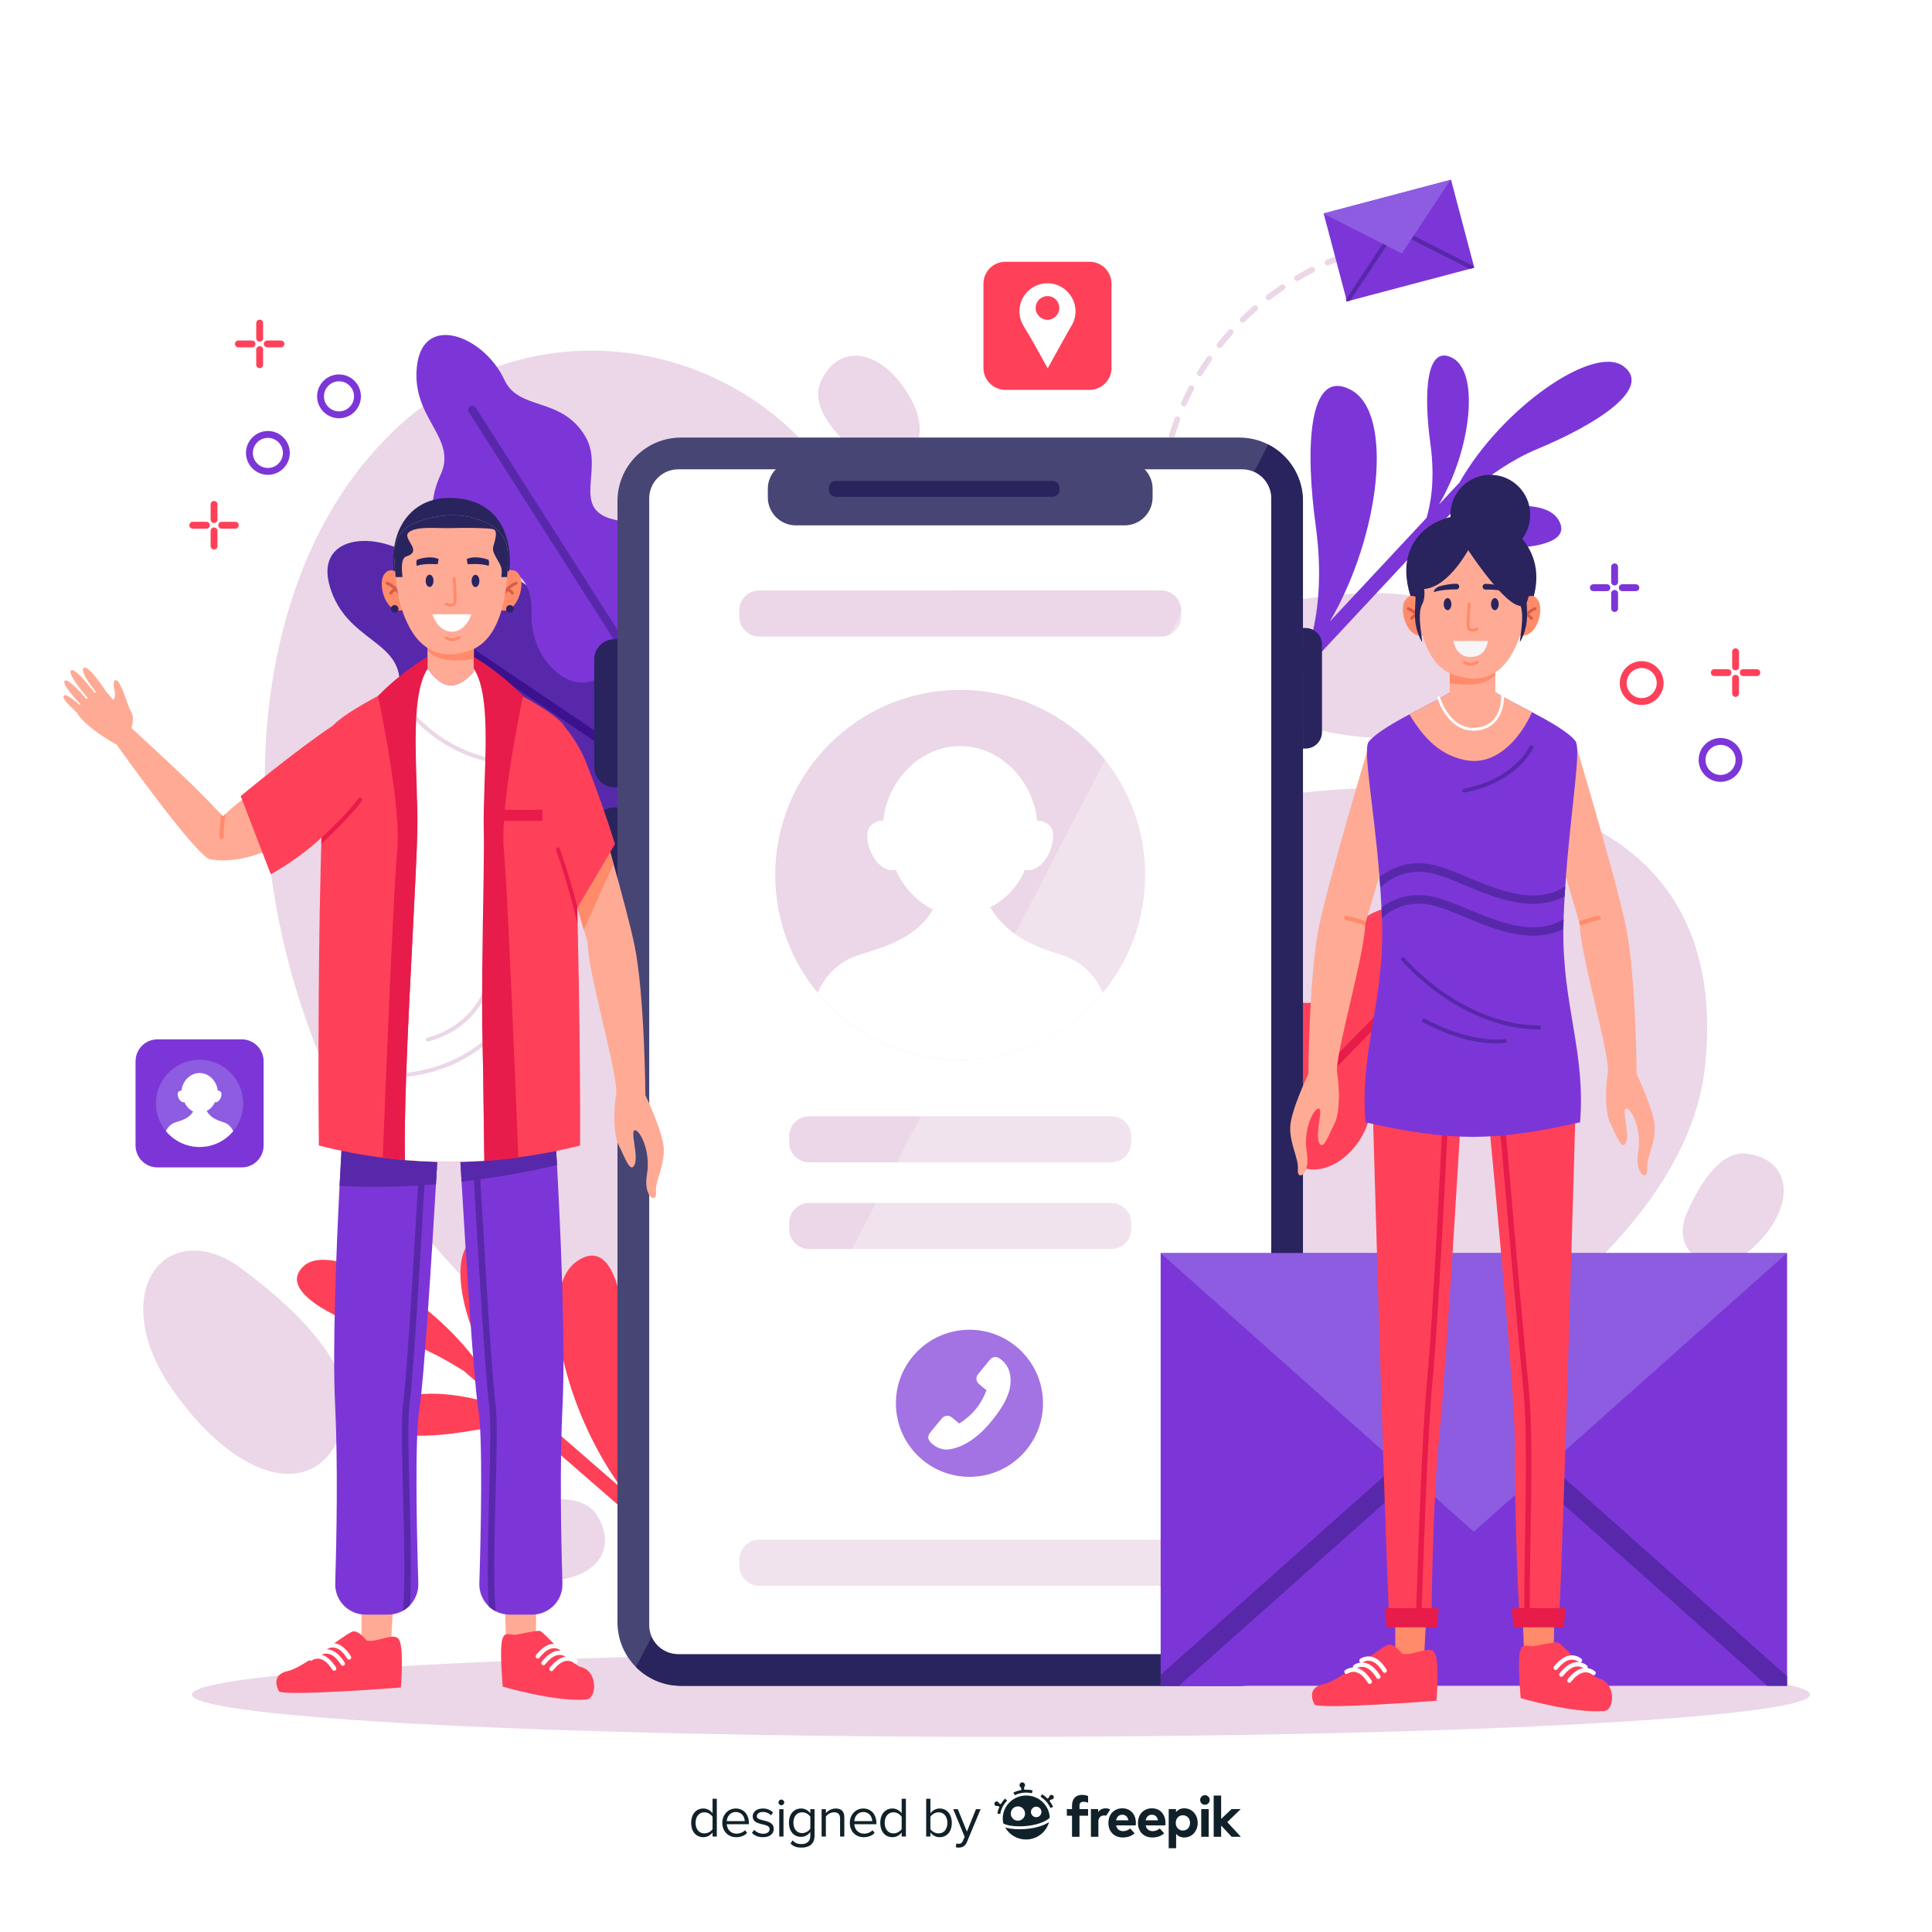 <?xml version="1.0" encoding="utf-8"?>
<!-- Generator: Adobe Illustrator 27.5.0, SVG Export Plug-In . SVG Version: 6.00 Build 0)  -->
<svg version="1.1" xmlns="http://www.w3.org/2000/svg" xmlns:xlink="http://www.w3.org/1999/xlink" x="0px" y="0px"
	 viewBox="0 0 500 500" style="enable-background:new 0 0 500 500;" xml:space="preserve">
<g id="BACKGROUND">
	<rect style="fill:#FFFFFF;" width="500" height="500"/>
</g>
<g id="OBJECTS">
	<path style="fill:#EBD7E7;" d="M468.446,438.555c0,6.045-93.745,10.946-209.384,10.946s-209.384-4.9-209.384-10.946
		s93.744-10.946,209.384-10.946S468.446,432.51,468.446,438.555z"/>
	<g>
		<path style="fill:#EBD7E7;" d="M225.781,146.567c-15.623-56.674-86.025-74.931-126.371-32.575
			c-0.579,0.608-1.158,1.227-1.737,1.855c-57.843,62.878-30.518,217.828,90.199,257.101
			c120.717,39.273,246.279-32.443,253.333-96.553c7.054-64.109-48.639-84.254-135.068-66.327
			C257.307,220.196,235.507,181.848,225.781,146.567z"/>
		<path style="fill:#EBD7E7;" d="M335.822,155.264c-16.151,2.63-20.628,16.939-8.157,27.091c4.122,3.355,10.009,6.143,18.394,7.534
			c31.946,5.3,48.897-8.834,36.092-27.159C374.249,151.419,351.829,152.658,335.822,155.264z"/>
		<path style="fill:#EBD7E7;" d="M62.258,328.134c-13.173-9.708-26.533-2.902-25.07,13.112c0.484,5.293,2.607,11.45,7.476,18.418
			c18.549,26.543,40.506,28.779,44.653,6.811C91.877,352.916,75.314,337.755,62.258,328.134z"/>
		<path style="fill:#EBD7E7;" d="M436.452,314.152c-3.161,7.273,1.903,14.067,9.672,12.738c2.568-0.439,5.358-1.772,8.205-4.578
			c10.845-10.69,9.187-22.325-2.246-23.741C445.026,297.697,439.584,306.944,436.452,314.152z"/>
		<path style="fill:#EBD7E7;" d="M223.085,118.3c6.146,5.011,14.057,1.974,14.88-5.864c0.272-2.591-0.256-5.638-2.187-9.137
			c-7.357-13.333-19.006-14.885-23.463-4.262C209.564,105.593,216.994,113.335,223.085,118.3z"/>
		<path style="fill:#EBD7E7;" d="M132.612,389.773c-7.651,2.084-9.784,10.285-3.887,15.514c1.949,1.728,4.734,3.072,8.704,3.537
			c15.124,1.773,23.164-6.798,17.117-16.603C150.813,386.169,140.194,387.708,132.612,389.773z"/>
	</g>
	<g>
		<g>
			<g>
				<g>
					<path style="fill:#EBD7E7;" d="M343.511,68.701c0.122,0.013,0.248-0.004,0.368-0.055c1.278-0.539,2.027-0.791,2.035-0.793
						c0.392-0.131,0.603-0.554,0.473-0.946c-0.131-0.392-0.554-0.603-0.946-0.473c-0.032,0.011-0.805,0.27-2.143,0.834
						c-0.38,0.161-0.559,0.599-0.398,0.98C343.009,68.508,343.248,68.674,343.511,68.701z"/>
				</g>
				<g>
					<path style="fill:#EBD7E7;" d="M305.401,108.81c-0.509,1.357-0.985,2.756-1.416,4.159c-0.107,0.348-0.444,0.561-0.793,0.524
						c-0.047-0.005-0.095-0.015-0.142-0.029c-0.395-0.121-0.617-0.54-0.495-0.935c0.44-1.432,0.926-2.859,1.445-4.244
						c0.145-0.386,0.574-0.582,0.962-0.438C305.35,107.992,305.546,108.423,305.401,108.81z"/>
					<path style="fill:#EBD7E7;" d="M302.82,117.205c-0.343,1.405-0.652,2.851-0.921,4.299c-0.072,0.386-0.429,0.648-0.813,0.607
						c-0.019-0.002-0.039-0.005-0.059-0.008c-0.406-0.076-0.674-0.466-0.599-0.872c0.273-1.475,0.589-2.949,0.938-4.381
						c0.098-0.401,0.503-0.647,0.904-0.549C302.672,116.4,302.918,116.804,302.82,117.205z"/>
					<path style="fill:#EBD7E7;" d="M299.666,139.787c-0.371-0.039-0.662-0.35-0.668-0.732c-0.023-1.5-0.012-3.006,0.032-4.475
						c0.012-0.413,0.357-0.737,0.77-0.725c0.418,0.015,0.737,0.357,0.725,0.77c-0.044,1.446-0.054,2.929-0.032,4.407
						c0.006,0.413-0.323,0.753-0.736,0.759C299.727,139.792,299.696,139.79,299.666,139.787z"/>
					<path style="fill:#EBD7E7;" d="M300.572,125.01c0.41,0.053,0.699,0.428,0.645,0.838c-0.088,0.676-0.168,1.359-0.239,2.03
						c-0.082,0.774-0.154,1.565-0.216,2.349c-0.032,0.412-0.392,0.719-0.804,0.687c-0.007-0.001-0.013-0.001-0.02-0.002
						c-0.402-0.042-0.698-0.397-0.667-0.802c0.063-0.797,0.136-1.601,0.219-2.389c0.072-0.683,0.154-1.378,0.243-2.066
						c0.052-0.403,0.417-0.69,0.82-0.647C300.56,125.009,300.566,125.009,300.572,125.01z"/>
					<path style="fill:#EBD7E7;" d="M307.07,104.747c-0.135,0.303-0.448,0.471-0.761,0.438c-0.076-0.008-0.153-0.028-0.227-0.061
						c-0.377-0.169-0.546-0.611-0.377-0.988c0.609-1.362,1.269-2.72,1.961-4.035c0.192-0.366,0.644-0.506,1.01-0.314
						c0.365,0.192,0.506,0.644,0.314,1.01C308.311,102.085,307.666,103.414,307.07,104.747z"/>
					<path style="fill:#EBD7E7;" d="M339.907,70.505c-1.284,0.656-2.58,1.371-3.852,2.124c-0.144,0.085-0.304,0.117-0.459,0.1
						c-0.227-0.024-0.44-0.151-0.566-0.363c-0.21-0.355-0.093-0.814,0.262-1.024c1.298-0.769,2.622-1.498,3.933-2.168
						c0.367-0.187,0.818-0.042,1.006,0.326C340.421,69.866,340.275,70.317,339.907,70.505z"/>
					<path style="fill:#EBD7E7;" d="M328.764,77.546c-0.158,0.121-0.349,0.169-0.532,0.149c-0.197-0.021-0.386-0.12-0.516-0.29
						c-0.251-0.328-0.188-0.797,0.14-1.048c1.184-0.904,2.41-1.784,3.645-2.617c0.343-0.231,0.807-0.141,1.038,0.202
						c0.231,0.342,0.141,0.807-0.202,1.038C331.127,75.796,329.924,76.66,328.764,77.546z"/>
					<path style="fill:#EBD7E7;" d="M316.199,89.789c-0.165,0.207-0.418,0.302-0.663,0.276c-0.137-0.014-0.272-0.067-0.388-0.16
						c-0.322-0.258-0.375-0.729-0.116-1.051c0.929-1.16,1.909-2.309,2.913-3.413c0.277-0.306,0.75-0.329,1.057-0.051
						c0.306,0.278,0.328,0.751,0.05,1.056C318.068,87.528,317.109,88.653,316.199,89.789z"/>
					<path style="fill:#EBD7E7;" d="M322.106,83.287c-0.166,0.161-0.387,0.23-0.6,0.208c-0.168-0.018-0.33-0.092-0.457-0.222
						c-0.288-0.296-0.281-0.769,0.014-1.057c1.064-1.035,2.177-2.054,3.31-3.031c0.313-0.27,0.785-0.234,1.054,0.078
						c0.27,0.313,0.235,0.785-0.078,1.054C324.238,81.274,323.147,82.273,322.106,83.287z"/>
					<path style="fill:#EBD7E7;" d="M311.155,96.977c-0.156,0.255-0.439,0.384-0.717,0.354c-0.107-0.011-0.213-0.046-0.311-0.105
						c-0.353-0.215-0.464-0.676-0.248-1.028c0.776-1.271,1.603-2.534,2.459-3.754c0.237-0.338,0.703-0.42,1.042-0.183
						c0.338,0.237,0.42,0.704,0.183,1.042C312.725,94.497,311.915,95.733,311.155,96.977z"/>
				</g>
			</g>
			<g>
				<g>
					
						<rect x="344.896" y="50.528" transform="matrix(0.967 -0.256 0.256 0.967 -3.894 94.664)" style="fill:#7C36D7;" width="34.091" height="23.549"/>
					<g>
						<polygon style="fill:#5828AA;" points="358.872,63.542 349.43,77.793 348.476,78.046 348.322,77.466 357.952,62.932 						"/>
					</g>
					<g>
						<polygon style="fill:#5828AA;" points="381.299,68.822 381.433,69.325 380.392,69.6 365.136,61.884 365.635,60.899 						"/>
					</g>
					<polygon style="fill:#8D5CE1;" points="342.45,55.28 362.807,65.576 375.408,46.559 					"/>
				</g>
			</g>
		</g>
		<g>
			<g>
				<g>
					<path style="fill:#7C36D7;" d="M62.549,302.126H40.757c-3.134,0-5.675-2.541-5.675-5.676v-21.792
						c0-3.135,2.541-5.676,5.675-5.676h21.792c3.134,0,5.675,2.541,5.675,5.676v21.792
						C68.224,299.586,65.683,302.126,62.549,302.126z"/>
				</g>
			</g>
			<g>
				<path style="fill:#8D5CE1;" d="M62.938,285.555c0,2.731-0.97,5.234-2.584,7.186c-2.07,2.504-5.199,4.099-8.701,4.099
					c-3.502,0-6.631-1.595-8.701-4.099c-1.614-1.952-2.584-4.456-2.584-7.186c0-6.233,5.052-11.285,11.285-11.285
					C57.885,274.27,62.938,279.322,62.938,285.555z"/>
				<path style="fill:#FFFFFF;" d="M60.354,292.741c-2.07,2.504-5.199,4.099-8.701,4.099c-3.502,0-6.631-1.595-8.701-4.099
					l0.152-0.3c0.244-0.483,0.582-0.906,0.988-1.247c0.406-0.342,0.88-0.603,1.398-0.76c1.838-0.561,3.543-1.128,4.499-2.77
					c-1.164-0.547-1.941-1.642-2.264-2.415c-1.277,0.273-2.195-2.09-1.512-2.716c0.26-0.238,0.523-0.303,0.754-0.29
					c0.211-2.403,2.228-4.551,4.687-4.551c2.458,0,4.476,2.147,4.687,4.551c0.23-0.013,0.494,0.053,0.753,0.29
					c0.683,0.626-0.235,2.989-1.511,2.716c-0.278,0.862-1.236,1.902-2.099,2.266c0.956,1.642,2.496,2.358,4.334,2.919
					c0.518,0.158,0.992,0.418,1.398,0.76c0.406,0.341,0.744,0.764,0.988,1.247L60.354,292.741z"/>
			</g>
		</g>
		<g>
			<g>
				<g>
					<g>
						<g>
							<path style="fill:#FF4059;" d="M281.982,100.887H260.19c-3.134,0-5.676-2.541-5.676-5.675V73.419
								c0-3.134,2.541-5.675,5.676-5.675h21.792c3.134,0,5.676,2.541,5.676,5.675v21.792
								C287.658,98.346,285.117,100.887,281.982,100.887z"/>
						</g>
					</g>
				</g>
			</g>
			<path style="fill:#FFFFFF;" d="M271.583,73.326c-4.232-0.283-7.753,3.07-7.753,7.238c0,1.35,0.37,2.615,1.015,3.7
				c0.96,1.618,1.95,3.217,2.862,4.863l3.438,6.195l5.243-9.458c0.307-0.552,0.64-1.09,0.96-1.635
				c0.663-1.123,1.027-2.44,0.992-3.842C278.253,76.671,275.29,73.571,271.583,73.326z M271.085,82.758
				c-1.69,0-3.063-1.37-3.063-3.063s1.372-3.063,3.063-3.063c1.693,0,3.063,1.37,3.063,3.063S272.778,82.758,271.085,82.758z"/>
		</g>
	</g>
	<g>
		<g>
			<path style="fill:#FF4059;" d="M396.806,230.865c-1.16,13.747-14.174,16.03-11.715,26.484
				c2.459,10.451-2.487,19.802-11.964,19.763c-9.48-0.041-16.453-0.6-18.423,10.715c-1.967,11.315-14.086,19.285-21.028,12.117
				c-1.73-1.783-3.598-3.717-5.427-5.615c-0.499-0.519-0.998-1.035-1.488-1.544c-0.114-0.117-0.229-0.234-0.341-0.352
				c-7.359-7.635-7.952-19.659-1.128-27.776c2.763-3.285,6.41-5.568,11.164-5.18c14.888,1.21,6.899-11.851,14.017-19.558
				c8.197-8.879,18.074-2.81,23.453-10.041C381.412,219.822,397.967,217.118,396.806,230.865z"/>
			<g>
				<path style="fill:#E71C4A;" d="M381.231,239.94l-52.98,54.388c-0.499-0.519-0.998-1.035-1.488-1.544l52.932-54.339
					c0.413-0.424,1.092-0.434,1.516-0.021S381.644,239.516,381.231,239.94z"/>
			</g>
		</g>
		<g>
			<path style="fill:#5828AA;" d="M85.372,151.844c4.213,14.163,18.357,13.721,18.057,25.219
				c-0.301,11.495,6.923,20.224,16.853,18.118c9.932-2.109,17.123-4.215,21.655,7.222c4.529,11.437,18.975,17.154,24.692,8.124
				c1.425-2.247,2.963-4.682,4.467-7.071c0.411-0.653,0.821-1.303,1.224-1.943c0.094-0.148,0.189-0.296,0.281-0.444
				c6.054-9.611,4.054-22.348-4.871-29.373c-3.613-2.843-7.935-4.442-12.837-2.999c-15.349,4.514-9.818-10.924-18.962-17.455
				c-10.532-7.525-19.566,0.992-26.783-5.419C99.109,136.908,81.16,137.681,85.372,151.844z"/>
			<g>
				<path style="fill:#3C118E;" d="M103.684,157.966l67.412,45.489c0.411-0.653,0.821-1.303,1.224-1.943l-67.35-45.449
					c-0.525-0.354-1.239-0.217-1.594,0.309C103.021,156.898,103.158,157.612,103.684,157.966z"/>
			</g>
		</g>
		<path style="fill:#7C36D7;" d="M397.857,116.204c16.007-6.669,29.933-15.932,22.206-21.483
			c-7.734-5.556-31.398,10.839-42.35,30.154l-5.297,5.679c8.227-13.937,10.635-34.071,3.518-37.895
			c-7.073-3.8-7.459,9.749-5.747,22.182c1.302,9.464-0.014,15.959-1.008,19.184l-25.017,26.824
			c12.965-22.107,16.734-53.891,5.472-59.941c-11.222-6.029-11.835,15.468-9.12,35.196c2.052,14.908,0.008,25.179-1.565,30.335
			l-4.988,5.348c0.792,1.01,1.589,2.016,2.393,3.016l29.763-31.913c3.562-0.902,8.709-1.642,15.413-1.192
			c12.522,0.841,26.011-0.488,21.728-7.278c-3.717-5.893-19.041-3.876-31.738,2.677l10.293-11.036
			C385.58,123.191,390.949,119.083,397.857,116.204z"/>
		<path style="fill:#FF4059;" d="M103.005,346.633c-16.617-4.956-31.436-12.711-24.333-19.041c7.11-6.335,32.36,7.492,45.274,25.555
			l5.862,5.094c-9.641-12.999-14.144-32.771-7.465-37.318c6.636-4.519,8.438,8.914,8.038,21.458
			c-0.305,9.549,1.684,15.87,3.011,18.974l27.687,24.058c-15.208-20.628-22.283-51.844-11.716-59.039
			c10.53-7.171,13.389,14.145,12.754,34.048c-0.48,15.041,2.628,25.041,4.732,30.005l5.521,4.797
			c-0.682,1.088-1.369,2.171-2.064,3.25l-32.94-28.622c-3.636-0.524-8.833-0.722-15.453,0.428
			c-12.365,2.147-25.919,2.238-22.37-4.964c3.08-6.25,18.531-5.848,31.843-0.66l-11.391-9.898
			C115.947,352.296,110.177,348.772,103.005,346.633z"/>
		<g>
			<path style="fill:#7C36D7;" d="M107.921,94.593c-1.659,13.695,10.618,18.577,6.085,28.312
				c-4.532,9.733-1.592,19.894,7.695,21.783c9.29,1.887,16.231,2.758,15.859,14.237c-0.374,11.478,9.871,21.746,18.124,16.139
				c2.056-1.394,4.279-2.908,6.456-4.394c0.594-0.406,1.188-0.811,1.771-1.209c0.136-0.092,0.272-0.183,0.405-0.276
				c8.758-5.979,11.783-17.631,6.752-26.966c-2.037-3.779-5.144-6.755-9.878-7.342c-14.823-1.842-4.345-13.006-9.748-21.999
				c-6.221-10.361-17.125-6.426-20.921-14.6C125.239,86.911,109.58,80.898,107.921,94.593z"/>
			<g>
				<g>
					<path style="fill:#5828AA;" d="M121.326,106.646l40.815,64.024c0.594-0.406,1.188-0.811,1.771-1.209l-40.777-63.967
						c-0.318-0.499-0.981-0.646-1.48-0.328C121.155,105.484,121.008,106.147,121.326,106.646z"/>
				</g>
			</g>
		</g>
	</g>
	<g>
		<g>
			<path style="fill:#474574;" d="M337.205,129.706v290.119c0,9.095-7.37,16.465-16.465,16.465H176.266
				c-4.569,0-8.7-1.859-11.685-4.862c-2.954-2.979-4.78-7.077-4.78-11.602V129.706c0-9.095,7.37-16.465,16.465-16.465H320.74
				c2.689,0,5.226,0.643,7.469,1.788C333.55,117.75,337.205,123.3,337.205,129.706z"/>
			<path style="fill:#29245D;" d="M337.205,129.706v290.119c0,9.095-7.37,16.465-16.465,16.465H176.266
				c-4.569,0-8.7-1.859-11.685-4.862l163.627-316.398C333.55,117.75,337.205,123.3,337.205,129.706z"/>
		</g>
		<g>
			<path style="fill:#29245D;" d="M159.802,203.758h-0.807c-2.88,0-5.216-2.335-5.216-5.216v-27.896
				c0-2.881,2.335-5.216,5.216-5.216h0.807V203.758z"/>
			<path style="fill:#29245D;" d="M337.205,193.73h0.66c2.357,0,4.267-1.911,4.267-4.267v-22.675c0-2.357-1.91-4.267-4.267-4.267
				h-0.66V193.73z"/>
			<path style="fill:#29245D;" d="M159.802,247.287h-0.807c-2.88,0-5.216-2.335-5.216-5.216v-27.896c0-2.88,2.335-5.216,5.216-5.216
				h0.807V247.287z"/>
		</g>
		<g>
			<path style="fill:#FFFFFF;" d="M328.992,128.99v291.552c0,4.16-3.375,7.535-7.535,7.535H175.55c-3.103,0-5.765-1.875-6.92-4.553
				c-0.398-0.915-0.615-1.922-0.615-2.982V128.99c0-4.163,3.372-7.535,7.535-7.535h145.907c1.1,0,2.145,0.235,3.085,0.66
				C327.165,123.293,328.992,125.927,328.992,128.99z"/>
		</g>
		<g>
			<g>
				<path style="fill:#EBD7E7;" d="M296.374,226.42c0,11.583-4.113,22.201-10.96,30.481c-8.779,10.62-22.054,17.388-36.91,17.388
					c-14.855,0-28.128-6.765-36.91-17.386c-6.846-8.28-10.96-18.901-10.96-30.484c0-26.439,21.431-47.87,47.869-47.87
					C274.94,178.551,296.374,199.982,296.374,226.42z"/>
				<path style="fill:#FFFFFF;" d="M285.414,256.901c-8.779,10.62-22.054,17.388-36.91,17.388c-14.855,0-28.128-6.765-36.91-17.386
					l0.643-1.271c1.036-2.049,2.47-3.842,4.192-5.291c1.722-1.451,3.733-2.556,5.93-3.224c7.796-2.378,15.028-4.785,19.085-11.748
					c-4.939-2.323-8.232-6.965-9.605-10.243c-5.418,1.158-9.311-8.865-6.413-11.522c1.102-1.008,2.219-1.287,3.197-1.231
					c0.894-10.195,9.452-19.303,19.88-19.303s18.988,9.108,19.882,19.303c0.978-0.056,2.095,0.223,3.194,1.231
					c2.898,2.657-0.995,12.677-6.411,11.522c-1.18,3.658-5.243,8.07-8.906,9.61c4.055,6.963,10.588,10.002,18.384,12.381
					c2.199,0.669,4.21,1.773,5.932,3.224c1.722,1.449,3.156,3.242,4.192,5.291L285.414,256.901z"/>
			</g>
			<path style="fill:#EBD7E7;" d="M300.52,164.728H196.488c-2.839,0-5.162-2.323-5.162-5.162v-1.598
				c0-2.839,2.323-5.162,5.162-5.162H300.52c2.839,0,5.162,2.323,5.162,5.162v1.598C305.682,162.405,303.359,164.728,300.52,164.728
				z"/>
			<g>
				<path style="fill:#EBD7E7;" d="M287.605,300.815h-78.204c-2.839,0-5.162-2.323-5.162-5.162v-1.598
					c0-2.839,2.323-5.162,5.162-5.162h78.204c2.839,0,5.162,2.323,5.162,5.162v1.598
					C292.767,298.492,290.444,300.815,287.605,300.815z"/>
				<path style="fill:#EBD7E7;" d="M287.605,323.242h-78.204c-2.839,0-5.162-2.323-5.162-5.162v-1.598
					c0-2.839,2.323-5.162,5.162-5.162h78.204c2.839,0,5.162,2.323,5.162,5.162v1.598
					C292.767,320.92,290.444,323.242,287.605,323.242z"/>
			</g>
			<g>
				<g>
					<circle style="fill:#7C36D7;" cx="250.893" cy="363.171" r="19.034"/>
				</g>
				<g>
					<path style="fill:#FFFFFF;" d="M261.441,355.878c-0.062-0.257-0.122-0.515-0.186-0.772c-0.226-0.906-0.655-1.704-1.267-2.41
						c-0.437-0.505-0.944-0.936-1.515-1.264c-0.789-0.453-1.682-0.26-2.264,0.442c-1.04,1.254-2.075,2.512-3.101,3.778
						c-0.63,0.777-0.527,1.84,0.254,2.532c0.559,0.495,1.149,0.956,1.727,1.43c0.074,0.061,0.161,0.106,0.225,0.148
						c-1.379,3.707-3.716,6.57-7.073,8.633c-0.406-0.338-0.832-0.694-1.259-1.047c-0.218-0.181-0.435-0.364-0.66-0.537
						c-0.675-0.516-1.455-0.568-2.157-0.11c-0.221,0.144-0.404,0.36-0.576,0.567c-0.939,1.134-1.865,2.279-2.806,3.411
						c-0.298,0.359-0.488,0.756-0.554,1.215c0.017,0.168,0.033,0.337,0.05,0.505c0.164,0.284,0.276,0.62,0.501,0.843
						c0.551,0.548,1.156,1.038,1.876,1.362c0.844,0.38,1.726,0.614,2.651,0.532c0.609-0.054,1.219-0.182,1.81-0.347
						c1.519-0.424,2.902-1.148,4.203-2.026c1.289-0.87,2.464-1.881,3.542-3c1.456-1.51,2.747-3.156,3.919-4.895
						c0.923-1.372,1.721-2.807,2.239-4.385c0.26-0.794,0.435-1.606,0.49-2.441c0.022-0.336,0.03-0.673,0.044-1.01
						C261.517,356.648,261.479,356.263,261.441,355.878z"/>
				</g>
			</g>
			<path style="fill:#EBD7E7;" d="M300.52,410.395H196.488c-2.839,0-5.162-2.323-5.162-5.162v-1.598
				c0-2.839,2.323-5.162,5.162-5.162H300.52c2.839,0,5.162,2.323,5.162,5.162v1.598C305.682,408.072,303.359,410.395,300.52,410.395
				z"/>
		</g>
		<g>
			<path style="fill:#474574;" d="M291.063,135.964h-85.12c-3.977,0-7.231-3.254-7.231-7.231v-2.238
				c0-3.977,3.254-7.231,7.231-7.231h85.12c3.977,0,7.231,3.254,7.231,7.231v2.238C298.294,132.71,295.04,135.964,291.063,135.964z"
				/>
			<path style="fill:#29245D;" d="M272.43,128.572h-56.126c-0.978,0-1.778-0.8-1.778-1.778v-0.55c0-0.978,0.8-1.778,1.778-1.778
				h56.126c0.978,0,1.778,0.8,1.778,1.778v0.55C274.208,127.772,273.408,128.572,272.43,128.572z"/>
			<path style="fill:#474574;" d="M288.747,126.382c0,1.361-1.103,2.464-2.464,2.464s-2.464-1.103-2.464-2.464
				s1.103-2.464,2.464-2.464S288.747,125.022,288.747,126.382z"/>
		</g>
		<path style="opacity:0.3;fill:#FFFFFF;" d="M328.992,128.99v291.552c0,4.16-3.375,7.535-7.535,7.535H175.55
			c-3.103,0-5.765-1.875-6.92-4.553l155.912-301.41C327.165,123.293,328.992,125.927,328.992,128.99z"/>
	</g>
	<g>
		<g>
			<polygon style="fill:#FFAA95;" points="93.552,416.999 93.552,425.352 101.193,425.23 101.691,416.378 			"/>
			<g>
				<g>
					<path style="fill:#FF4059;" d="M94.884,424.577c0,0-1.917-2.515-3.416-2.389c-1.498,0.126-12.963,9.456-16.918,10.261
						c-3.955,0.805-3.152,3.715-2.409,5.198c0.744,1.483,31.613-0.924,31.613-0.924s0.743-9.205-0.298-12.006
						C102.415,421.915,97.992,425.207,94.884,424.577z"/>
					<g>
						<g>
							<path style="fill:#FFFFFF;" d="M88.562,431.068c0.141,0.04,0.297,0.026,0.433-0.054c0.265-0.155,0.354-0.495,0.199-0.759
								c-0.052-0.089-1.286-2.177-2.925-2.979c-2.18-1.07-3.856,0.175-3.927,0.228c-0.244,0.185-0.292,0.534-0.106,0.778
								c0.185,0.244,0.534,0.292,0.778,0.105c0.046-0.034,1.213-0.874,2.766-0.114c1.336,0.654,2.444,2.525,2.455,2.543
								C88.312,430.944,88.43,431.03,88.562,431.068z"/>
						</g>
						<g>
							<path style="fill:#FFFFFF;" d="M90.2,429.486c0.141,0.04,0.297,0.025,0.433-0.055c0.264-0.155,0.354-0.495,0.199-0.76
								c-0.052-0.089-1.286-2.177-2.925-2.98c-2.182-1.071-3.856,0.174-3.927,0.228c-0.244,0.185-0.291,0.534-0.106,0.778
								c0.185,0.244,0.534,0.292,0.778,0.105c0.046-0.033,1.214-0.874,2.766-0.114c1.341,0.657,2.444,2.524,2.455,2.543
								C89.948,429.361,90.067,429.448,90.2,429.486z"/>
						</g>
						<g>
							<path style="fill:#FFFFFF;" d="M86.334,432.363c0.141,0.04,0.297,0.025,0.434-0.054c0.264-0.155,0.354-0.495,0.199-0.76
								c-0.052-0.089-1.286-2.177-2.925-2.98c-2.182-1.071-3.856,0.174-3.927,0.228c-0.244,0.185-0.291,0.534-0.106,0.778
								c0.185,0.244,0.534,0.292,0.778,0.106c0.046-0.033,1.214-0.874,2.766-0.114c1.341,0.657,2.444,2.524,2.455,2.543
								C86.082,432.238,86.201,432.325,86.334,432.363z"/>
						</g>
					</g>
				</g>
			</g>
			<g>
				<path style="fill:#7C36D7;" d="M113.562,293.694c0,0-0.287,5.185-0.734,12.782c-1.084,18.388-3.111,50.905-4.298,58.225
					c-1.22,7.518-0.669,32.187-0.274,45.105c0.068,2.189-0.77,4.188-2.173,5.648c-0.52,0.546-1.123,1.016-1.787,1.392
					c-1.139,0.648-2.453,1.016-3.856,1.016h-5.862c-4.412,0-7.952-3.647-7.816-8.057c0.326-10.922,0.731-30.834-0.037-46.223
					c-0.731-14.64,0.332-40.539,1.155-56.681c0.434-8.516,0.802-14.316,0.802-14.316l20.228,0.899l1.677,0.076L113.562,293.694z"/>
			</g>
			<path style="fill:#5828AA;" d="M110.587,293.561l2.975,0.133c0,0-0.287,5.185-0.734,12.782
				c-7.772,0.648-16.257,0.912-24.948,0.426c0.434-8.516,0.802-14.316,0.802-14.316l20.228,0.899L110.587,293.561z"/>
			<g>
				<path style="fill:#5828AA;" d="M105.986,386.773c0.218,8.258,0.445,16.796,0.296,23.679c-0.042,1.932-0.109,3.584-0.198,5.001
					c-0.52,0.548-1.124,1.018-1.789,1.392c0.143-1.644,0.254-3.746,0.313-6.43c0.145-6.844-0.081-15.359-0.299-23.598
					c-0.268-10.067-0.52-19.578,0.028-23.626c1.196-8.859,3.872-56.885,4.573-69.706l1.677,0.076
					c-0.702,12.812-3.386,60.936-4.59,69.854C105.469,367.329,105.721,376.776,105.986,386.773z"/>
			</g>
		</g>
		<g>
			<polygon style="fill:#FFAA95;" points="130.693,416.794 131.005,425.142 138.636,424.734 138.804,415.87 			"/>
			<g>
				<g>
					<path style="fill:#FF4059;" d="M134.444,422.889c0,0,4.07-0.894,5.182-0.823c1.112,0.072,8.191,8.736,10.678,9.339
						c4.51,1.093,4.2,8.198,1.415,8.427c-8.054,0.664-21.603-3.331-21.603-3.331s-0.856-9.172-0.18-12.009
						C130.613,421.657,132.169,423.63,134.444,422.889z"/>
					<g>
						<g>
							<path style="fill:#FFFFFF;" d="M140.729,430.967c-0.144,0.025-0.298-0.007-0.425-0.1c-0.246-0.182-0.299-0.53-0.117-0.776
								c0.061-0.082,1.511-2.028,3.226-2.65c2.281-0.832,3.816,0.584,3.88,0.645c0.223,0.21,0.233,0.562,0.022,0.785
								c-0.21,0.223-0.562,0.233-0.785,0.022c-0.042-0.038-1.113-0.998-2.738-0.409c-1.398,0.508-2.699,2.25-2.712,2.267
								C140.991,430.869,140.864,430.943,140.729,430.967z"/>
						</g>
						<g>
							<path style="fill:#FFFFFF;" d="M139.269,429.219c-0.144,0.025-0.298-0.007-0.425-0.1c-0.247-0.182-0.299-0.53-0.117-0.777
								c0.061-0.083,1.511-2.028,3.226-2.651c2.284-0.832,3.816,0.585,3.88,0.646c0.223,0.21,0.233,0.562,0.022,0.785
								c-0.21,0.223-0.562,0.233-0.785,0.022c-0.042-0.038-1.114-0.998-2.738-0.408c-1.403,0.51-2.699,2.249-2.712,2.267
								C139.533,429.121,139.405,429.195,139.269,429.219z"/>
						</g>
						<g>
							<path style="fill:#FFFFFF;" d="M142.807,432.491c-0.144,0.025-0.298-0.006-0.425-0.1c-0.247-0.182-0.299-0.53-0.117-0.777
								c0.061-0.082,1.511-2.028,3.226-2.651c2.283-0.832,3.816,0.584,3.88,0.645c0.223,0.21,0.233,0.562,0.022,0.785
								c-0.21,0.223-0.562,0.233-0.785,0.022c-0.042-0.038-1.114-0.998-2.738-0.409c-1.404,0.51-2.699,2.249-2.712,2.267
								C143.07,432.394,142.943,432.468,142.807,432.491z"/>
						</g>
					</g>
				</g>
			</g>
			<g>
				<path style="fill:#7C36D7;" d="M145.59,363.583c-0.773,15.389-0.368,35.301-0.037,46.223c0.131,4.41-3.407,8.057-7.816,8.057
					h-5.862c-1.298,0-2.521-0.316-3.595-0.872c-0.651-0.334-1.249-0.76-1.776-1.264c-1.565-1.476-2.518-3.592-2.45-5.92
					c0.394-12.918,0.948-37.587-0.269-45.105c-1.204-7.406-3.265-40.628-4.337-58.885c-0.428-7.236-0.697-12.121-0.697-12.121
					l3.229-0.144l1.674-0.076l19.979-0.888c0,0,0.22,3.456,0.52,8.95C144.974,316.649,146.41,347.18,145.59,363.583z"/>
			</g>
			<path style="fill:#5828AA;" d="M144.153,301.536c-5.423,1.275-14.167,3.064-24.705,4.279c-0.428-7.236-0.697-12.121-0.697-12.121
				l3.229-0.144l1.674-0.076l19.979-0.888C143.633,292.586,143.853,296.042,144.153,301.536z"/>
			<g>
				<path style="fill:#5828AA;" d="M127.96,410.415c0.059,2.765,0.176,4.912,0.322,6.575c-0.651-0.336-1.249-0.76-1.778-1.264
					c-0.101-1.476-0.176-3.218-0.221-5.275c-0.145-6.883,0.081-15.421,0.299-23.679c0.266-9.997,0.514-19.444-0.014-23.357
					c-1.205-8.921-3.889-57.07-4.588-69.865l1.675-0.076c0.702,12.804,3.377,60.855,4.576,69.717
					c0.548,4.048,0.294,13.559,0.028,23.626C128.041,395.056,127.815,403.572,127.96,410.415z"/>
			</g>
		</g>
		<g>
			<path style="fill:#29245D;" d="M131.963,145.351c0,9.117-5.613,15.399-14.726,15.399c-9.117,0-15.472-6.754-15.472-15.871
				c0-2.514,0.41-4.862,1.199-6.939c0.047-0.124,0.093-0.247,0.143-0.367c0.097-0.236,0.197-0.472,0.306-0.7
				c0.159-0.352,0.337-0.696,0.522-1.029c2.375-4.27,6.63-6.986,12.347-6.986C127.213,128.858,131.963,136.234,131.963,145.351z"/>
			<g>
				<path style="fill:#FF8B6B;" d="M129.917,149.277c0,0,2.533-3.377,4.416-0.585c1.883,2.793-0.779,11.04-5.39,9.027
					L129.917,149.277z"/>
				<path style="fill:#29245D;" d="M132.945,157.571c0,0.541-0.439,0.98-0.98,0.98c-0.541,0-0.98-0.439-0.98-0.98
					c0-0.541,0.439-0.98,0.98-0.98C132.506,156.591,132.945,157.03,132.945,157.571z"/>
				<g>
					<path style="fill:#D85C48;" d="M129.949,155.17c0.17,0,0.327-0.113,0.375-0.285c0.715-2.546,3.353-3.579,3.379-3.589
						c0.201-0.077,0.302-0.301,0.226-0.502c-0.076-0.201-0.301-0.302-0.502-0.227c-0.123,0.047-3.03,1.175-3.854,4.107
						c-0.058,0.207,0.063,0.422,0.27,0.48C129.879,155.165,129.915,155.17,129.949,155.17z"/>
				</g>
				<g>
					<path style="fill:#D85C48;" d="M132.612,153.887c0.072,0,0.145-0.02,0.211-0.062c0.181-0.116,0.233-0.357,0.117-0.539
						c-0.019-0.03-0.486-0.742-1.462-1.179c-0.195-0.088-0.427,0-0.515,0.197c-0.088,0.196,0,0.427,0.197,0.515
						c0.755,0.338,1.122,0.884,1.126,0.89C132.359,153.824,132.484,153.887,132.612,153.887z"/>
				</g>
			</g>
			<g>
				<path style="fill:#FF8B6B;" d="M103.815,149.277c0,0-2.533-3.377-4.416-0.585c-1.883,2.793,0.779,11.04,5.39,9.027
					L103.815,149.277z"/>
				<path style="fill:#29245D;" d="M103.115,157.571c0,0.541-0.439,0.98-0.98,0.98c-0.541,0-0.979-0.439-0.979-0.98
					c0-0.541,0.439-0.98,0.979-0.98C102.677,156.591,103.115,157.03,103.115,157.571z"/>
				<g>
					<path style="fill:#D85C48;" d="M103.782,155.17c-0.17,0-0.327-0.113-0.375-0.285c-0.715-2.546-3.353-3.579-3.379-3.589
						c-0.201-0.077-0.302-0.301-0.225-0.502c0.076-0.201,0.301-0.302,0.502-0.227c0.123,0.047,3.03,1.175,3.854,4.107
						c0.058,0.207-0.063,0.422-0.27,0.48C103.853,155.165,103.817,155.17,103.782,155.17z"/>
				</g>
				<g>
					<g>
						<g>
							<path style="fill:#D85C48;" d="M101.12,153.887c-0.072,0-0.145-0.02-0.21-0.062c-0.181-0.116-0.233-0.357-0.117-0.539
								c0.019-0.03,0.486-0.742,1.462-1.179c0.195-0.088,0.427,0,0.515,0.197c0.088,0.196,0,0.427-0.197,0.515
								c-0.755,0.338-1.122,0.884-1.125,0.89C101.373,153.824,101.248,153.887,101.12,153.887z"/>
						</g>
					</g>
				</g>
			</g>
			<path style="fill:#FFAA95;" d="M110.631,164.714v8.202c0,0,2.446,4.177,5.754,4.462c3.305,0.288,6.241-3.597,6.241-3.597v-8.49
				L110.631,164.714z"/>
			<path style="fill:#FF8B6B;" d="M110.631,164.714v3.64c2.22,2.463,6.162,3.078,11.995,2.217v-5.28L110.631,164.714z"/>
			<path style="fill:#FFAA95;" d="M101.984,143.65c0.152,3.187,0.456,7.174,1.064,10.361c0.152,0.795,0.323,1.543,0.514,2.213
				c1.726,6.044,6.043,16.408,18.13,12.091c5.338-1.905,7.813-7.852,8.915-13.899c0.748-4.107,0.861-8.257,0.807-11.222
				c-0.058-3.027-1.711-5.794-4.345-7.286c-7.135-4.045-14.663-2.536-19.619-0.631C104.01,136.597,101.808,139.975,101.984,143.65z"
				/>
			<path style="fill:#29245D;" d="M122.049,150.347c0,0.876,0.451,1.585,1.008,1.585c0.557,0,1.008-0.71,1.008-1.585
				c0-0.876-0.451-1.585-1.008-1.585C122.5,148.762,122.049,149.471,122.049,150.347z"/>
			<path style="fill:#29245D;" d="M110.169,150.314c0,0.875,0.451,1.585,1.008,1.585c0.557,0,1.008-0.71,1.008-1.585
				c0-0.876-0.451-1.585-1.008-1.585C110.62,148.729,110.169,149.439,110.169,150.314z"/>
			<path style="fill:#29245D;" d="M107.891,144.866c0,0,3.18-1.257,5.629-0.199l-0.245,1.362c0,0-3.594-0.304-5.405,0.43
				C107.709,145.935,107.685,145.405,107.891,144.866z"/>
			<path style="fill:#29245D;" d="M126.42,144.866c0,0-3.18-1.257-5.629-0.199l0.245,1.362c0,0,3.594-0.304,5.404,0.43
				C126.603,145.935,126.626,145.405,126.42,144.866z"/>
			<g>
				<path style="fill:#FF8B6B;" d="M116.731,156.991c-0.657,0-1.309-0.256-1.41-0.297c-0.199-0.081-0.294-0.308-0.213-0.508
					c0.081-0.199,0.309-0.295,0.508-0.214c0.352,0.143,1.197,0.367,1.563,0.148c0.07-0.042,0.167-0.126,0.191-0.363
					c0.141-1.361-0.232-5.922-0.236-5.967c-0.018-0.214,0.142-0.403,0.356-0.42c0.215-0.018,0.403,0.142,0.42,0.356
					c0.016,0.191,0.382,4.68,0.234,6.112c-0.056,0.539-0.339,0.815-0.567,0.951C117.328,156.938,117.029,156.991,116.731,156.991z"
					/>
			</g>
			<path style="fill:#FFFFFF;" d="M121.963,158.97c-0.648,2.248-2.489,4.491-5.025,4.522c-2.534-0.031-4.375-2.274-5.023-4.522
				H121.963z"/>
			<g>
				<path style="fill:#FF8B6B;" d="M117.154,165.934c-1.009,0-1.864-0.511-1.9-0.533c-0.184-0.111-0.243-0.351-0.132-0.535
					c0.112-0.184,0.351-0.243,0.535-0.131c0.006,0.004,0.71,0.42,1.496,0.42c0.721,0,1.411-0.414,1.418-0.418
					c0.183-0.113,0.423-0.057,0.536,0.127c0.113,0.183,0.056,0.423-0.127,0.536C118.947,165.421,118.106,165.934,117.154,165.934z"
					/>
			</g>
			<path style="fill:#29245D;" d="M102.396,149.346h1.766c-0.195-1.773-0.475-4.896,0.981-5.343
				c4.602-1.413-1.361-4.665,0.716-6.286c2.077-1.625,7.247-0.929,10.842-1.045c3.617-0.117,9.431-0.066,10.841,0.261
				c1.414,0.323,0.639,2.672,0.121,4.492c-0.522,1.816,1.734,3.827,2.112,5.709c0.108,0.54,0.086,1.342-0.001,2.212h1.472
				c0.175-2.291,0.201-4.423,0.169-6.152c-0.058-3.027-1.711-5.794-4.345-7.286c-7.135-4.045-14.663-2.537-19.619-0.631
				c-3.441,1.321-5.642,4.699-5.467,8.374C102.067,145.396,102.196,147.382,102.396,149.346z"/>
		</g>
		<g>
			<g>
				<g>
					<g>
						<path style="fill:#FF4059;" d="M150.116,296.464c-8.258,2.073-16.511,3.397-24.767,3.954
							c-4.271,0.289-8.539,0.376-12.808,0.256c-2.582-0.075-5.164-0.223-7.747-0.442c-1.914-0.161-3.829-0.367-5.746-0.615
							c-5.509-0.707-11.021-1.759-16.531-3.153c-0.12-8.578-0.239-43.371,0.454-71.26c0.003-0.264,0.011-0.531,0.019-0.799
							c0.006-0.353,0.014-0.71,0.025-1.063c0.047-1.669,0.095-3.314,0.145-4.922c0.014-0.534,0.031-1.066,0.05-1.586
							c0-0.064,0-0.125,0.003-0.186c0.02-0.512,0.036-1.018,0.056-1.519c0.506-14.297,1.294-25.16,2.51-26.837
							c0.843-1.16,2.546-2.499,4.691-3.901c2.148-1.399,4.739-2.866,7.365-4.288c1.773-0.96,3.562-1.9,5.245-2.785
							c1.088-0.576,2.131-1.13,3.094-1.653c1.906-1.027,3.498-1.937,4.513-2.652c0.392,0.626,2.685,4.107,5.699,4.366
							c3.303,0.289,6.244-3.598,6.244-3.598v-0.737c1.516,1.063,4.143,2.499,7.112,4.104c6.219,3.364,13.951,7.496,16.222,10.61
							c1.338,1.836,2.273,14.861,2.913,31.376c0.017,0.454,0.033,0.907,0.053,1.366C150.002,249.17,150.213,287.499,150.116,296.464
							z"/>
					</g>
				</g>
			</g>
			<rect x="126.918" y="209.572" style="fill:#E71C4A;" width="13.466" height="2.872"/>
			<path style="fill:#FFFFFF;" d="M129.743,177.148c-0.896,4.801-1.51,11.594-2.004,19.201c-0.023,0.347-0.047,0.7-0.068,1.053
				c-0.729,11.487-1.209,24.671-1.993,35.602c-0.405,5.653-0.596,14.151-0.658,23.595v0.003c-0.005,0.789-0.011,1.581-0.013,2.382
				c-0.016,3.43-0.013,6.959,0,10.504c0,0.444,0.002,0.888,0.005,1.332c0.044,10.606,0.193,21.244,0.337,29.598
				c-4.271,0.29-8.54,0.376-12.809,0.253c-2.584-0.07-5.165-0.217-7.748-0.439c-0.12-5.705,0.026-13.232,0.311-21.521
				c0.013-0.35,0.024-0.705,0.037-1.058c0.81-22.819,2.618-50.988,2.868-62.893c0.293-13.757-3.195-30.194-4.927-37.446
				c1.087-0.574,2.129-1.126,3.093-1.648c1.907-1.029,3.498-1.938,4.514-2.654c0.389,0.627,2.685,4.107,5.697,4.365
				c3.305,0.29,6.241-3.597,6.241-3.597v-0.737C124.145,174.107,126.77,175.541,129.743,177.148z"/>
			<g>
				<path style="fill:#EBD7E7;" d="M125.012,270.82c-4.793,3.712-11.293,6.91-19.909,7.892c0.013-0.35,0.024-0.705,0.037-1.058
					c8.702-1.021,15.17-4.365,19.867-8.166C125.007,269.932,125.01,270.376,125.012,270.82z"/>
			</g>
			<g>
				<path style="fill:#EBD7E7;" d="M125.02,256.601c-0.005,0.789-0.011,1.581-0.013,2.382c-0.311,0.546-0.669,1.121-1.084,1.711
					c-2.105,2.999-6.084,6.97-13.088,8.864c-0.044,0.013-0.092,0.018-0.136,0.018c-0.23,0-0.441-0.154-0.504-0.387
					c-0.076-0.277,0.089-0.564,0.368-0.64C119.673,266.086,123.542,259.958,125.02,256.601z"/>
			</g>
			<g>
				<path style="fill:#EBD7E7;" d="M127.74,196.349c-0.023,0.347-0.047,0.7-0.068,1.053c-6.615-1.17-11.803-4.094-15.225-6.586
					c-4.574-3.336-6.999-6.56-7.101-6.695c-0.172-0.23-0.125-0.559,0.107-0.732c0.23-0.172,0.559-0.123,0.732,0.107
					C106.269,183.611,114.087,193.883,127.74,196.349z"/>
			</g>
			<path style="fill:#E71C4A;" d="M108.008,214.761c-0.251,11.905-2.059,40.074-2.868,62.893c-0.013,0.353-0.024,0.708-0.037,1.058
				c-0.285,8.289-0.431,15.815-0.311,21.521c-1.912-0.162-3.827-0.368-5.742-0.617c0.724-18.396,2.782-69.223,3.754-79.602
				c0.917-9.825-3.096-30.844-4.971-39.912c6.4-6.541,12.798-10.097,12.798-10.097v2.91c-0.049,0.068-0.099,0.136-0.149,0.206
				c0.078-0.042,0.146-0.078,0.206-0.11C105.676,180.74,108.301,201.004,108.008,214.761z"/>
			<path style="fill:#E71C4A;" d="M128.411,300.233c1.912-0.162,3.827-0.368,5.742-0.617c-0.724-18.396-2.782-69.223-3.754-79.602
				c-0.917-9.825,3.096-30.844,4.971-39.912c-6.4-6.541-12.744-10.097-12.744-10.097v2.831l0.001,0.207
				c5.013,7.727,2.275,27.96,2.568,41.717c0.251,11.905-0.952,39.822-0.143,62.641l0.297,23.016L128.411,300.233z"/>
		</g>
		<g>
			<path style="fill:#FFAA95;" d="M80.87,213.532c0,0-14.298,11.051-26.486,8.857c-3.529-0.637-24.025-29.43-24.025-29.43
				l3.548-4.666c0,0,8.549,7.896,13.353,12.422c3.949,3.721,8.47,8.456,9.953,10.024c0.321,0.34,0.5,0.53,0.5,0.53
				c0.203-0.209,0.412-0.415,0.626-0.623c5.896-5.701,16.022-11.197,16.022-11.197L80.87,213.532z"/>
			<g>
				<g>
					<g>
						<path style="fill:#FF8B6B;" d="M57.888,216.633c0.008,0.302-0.233,0.56-0.536,0.566c-0.31,0.011-0.563-0.231-0.566-0.536
							c-0.041-1.546,0.148-3.708,0.426-5.924c0.321,0.34,0.5,0.53,0.5,0.53c0.203-0.209,0.412-0.415,0.626-0.623
							C58.05,212.898,57.847,215.103,57.888,216.633z"/>
					</g>
				</g>
			</g>
			<path style="fill:#FF4059;" d="M86.494,187.564c0,0,8.993-0.62,6.33,14.03c-2.533,13.931-22.754,24.65-22.754,24.65
				l-7.779-20.221C62.291,206.024,76.76,193.992,86.494,187.564z"/>
			<g>
				<path style="fill:#E71C4A;" d="M93.588,207.333c-1.574,2.282-4.928,5.729-7.446,8.2c-0.866,0.855-1.636,1.59-2.197,2.12
					c-0.236,0.22-0.534,0.518-0.785,0.766c0.016-0.534,0.031-1.064,0.05-1.586c0.077-0.077,0.162-0.155,0.247-0.24
					c2.309-2.205,7.272-7.055,9.225-9.887c0.17-0.248,0.518-0.313,0.766-0.139C93.704,206.741,93.766,207.085,93.588,207.333z"/>
			</g>
			<path style="fill:#FFAA95;" d="M16.671,179.923c0.593-0.221,2.382,1.136,3.994,2.52c0.05-0.054,0.103-0.109,0.156-0.163
				c-1.975-2.104-5.234-5.829-3.886-6.175c0.883-0.227,3.771,2.872,5.455,4.788c0.106-0.084,0.213-0.168,0.321-0.251
				c-1.973-2.313-5.671-6.918-4.123-7.229c1.033-0.208,4.316,3.807,5.954,5.91c0.1-0.068,0.198-0.134,0.294-0.198
				c-1.595-2.03-4.505-6.027-2.964-6.337c1.396-0.281,5.548,6.121,5.548,6.121l0,0l1.846,2.199c0,0,0.841-0.529,0.319-2.613
				c-0.521-2.085,0.209-3.648,1.459-1.355c1.413,2.591,1.85,5.29,2.892,7.062c1.042,1.772,0,4.378,0,4.378l-3.331,4.382
				c0,0-8.264-4.382-10.754-8.58l0,0C17.879,182.598,15.638,180.308,16.671,179.923z"/>
		</g>
		<g>
			<g>
				<path style="fill:#FFAA95;" d="M169.775,308.605c0.276,2.994-3.371,1.37-2.339-4.697c1.028-6.067-1.894-11.56-3.154-11.385
					c-1.263,0.178,1.044,6.625-0.078,8.948c-1.119,2.323-2.568-2.192-4.01-4.929c-1.496-2.844-1.408-9.049-0.727-13.476
					c0.681-4.43-7.346-31.329-7.387-39.124l-0.978-3.305l-3.581-12.1l-5.606-18.947c0,0,3.358-14.341,9.021-13.109
					c0,0,2.997,9.989,6.202,21.255c0.542,1.913,1.091,3.863,1.633,5.807c2.283,8.168,4.427,16.232,5.424,21.017
					c2.634,12.632,2.837,38.892,2.837,38.892s4.647,9.648,4.757,13.94C171.904,301.97,169.502,305.61,169.775,308.605z"/>
				<path style="fill:#FF8B6B;" d="M158.77,223.544l-7.669,17.094l-3.581-12.1l9.616-10.802
					C157.678,219.65,158.227,221.6,158.77,223.544z"/>
			</g>
			<path style="fill:#FF4059;" d="M159.15,218.452c-3.364,5.769-6.785,11.507-10.193,17.254c-1.122-3.759-2.286-7.368-3.377-10.686
				c-0.003-0.009-0.006-0.016-0.009-0.025c-0.436-1.326-0.862-2.606-1.27-3.828c-0.006-0.022-0.013-0.044-0.022-0.063
				c-0.141-0.43-0.279-0.853-0.42-1.267v-0.003c-1.627-4.919-2.888-8.829-3.248-11.109c-0.972-6.136,1.303-17.023,4.679-20.118
				l0.384-0.292c0.218-0.13,0.302-0.324,0.546-0.073c1.151,1.183,3.932,5.167,5.371,8.811c0.185,0.464,0.373,0.947,0.568,1.439
				C154.243,203.85,156.792,210.82,159.15,218.452z"/>
		</g>
		<g>
			<g>
				<g>
					<g>
						<path style="fill:#E71C4A;" d="M149.469,239.097c-1.11-4.587-2.505-9.685-3.888-14.078c-0.003-0.009-0.006-0.016-0.009-0.025
							c-0.426-1.358-0.853-2.646-1.27-3.828c-0.006-0.022-0.012-0.044-0.022-0.063c-0.129-0.373-0.26-0.734-0.389-1.085
							c-0.019-0.063-0.031-0.122-0.031-0.182v-0.003c0-0.21,0.132-0.408,0.342-0.486c0.273-0.097,0.574,0.041,0.671,0.313
							c1.417,3.863,3.092,9.425,4.527,14.881C149.425,236.053,149.447,237.574,149.469,239.097z"/>
					</g>
				</g>
			</g>
		</g>
	</g>
	<g>
		<g>
			<rect x="300.376" y="324.303" style="fill:#7C36D7;" width="162.118" height="111.986"/>
			<g>
				<polygon style="fill:#5828AA;" points="365.817,382.258 305.072,436.289 300.376,436.289 300.376,433.434 362.325,378.334 				
					"/>
			</g>
			<g>
				<polygon style="fill:#5828AA;" points="462.494,433.813 462.494,436.289 457.374,436.289 396.628,382.258 400.12,378.334 				
					"/>
			</g>
			<polygon style="fill:#8D5CE1;" points="300.371,324.303 381.43,396.395 462.489,324.303 			"/>
		</g>
	</g>
	<g>
		<g>
			<path style="fill:#FFAA95;" d="M363.334,205.214l-9.829,33.217l-0.184,0.621c0,0.154-0.006,0.313-0.011,0.483
				c-0.341,8.244-7.921,33.783-7.264,38.056c0.67,4.364,0.755,10.475-0.717,13.276c-1.42,2.697-2.848,7.143-3.952,4.855
				c-1.104-2.29,1.167-8.64-0.074-8.813c-1.244-0.176-4.122,5.237-3.106,11.213c1.013,5.976-2.579,7.577-2.307,4.628
				c0.269-2.952-2.098-6.539-1.983-11.046c0.11-4.229,4.685-13.732,4.685-13.732s0.201-25.868,2.793-38.312
				c2.595-12.444,13.064-47.361,13.064-47.361C360.028,191.089,363.334,205.214,363.334,205.214z"/>
			<g>
				<g>
					<g>
						<path style="fill:#FF8B6B;" d="M353.505,238.431l-0.184,0.621c0,0.154-0.006,0.313-0.011,0.483
							c-1.87-0.643-3.666-1.187-4.99-1.436c-0.297-0.055-0.497-0.343-0.439-0.643c0.055-0.305,0.343-0.503,0.643-0.439
							C349.869,237.272,351.651,237.799,353.505,238.431z"/>
					</g>
				</g>
			</g>
		</g>
		<g>
			<path style="fill:#FFAA95;" d="M398.818,205.214l9.829,33.217l0.184,0.621c0,0.154,0.005,0.313,0.011,0.483
				c0.341,8.244,7.921,33.783,7.264,38.056c-0.67,4.364-0.755,10.475,0.717,13.276c1.42,2.697,2.848,7.143,3.952,4.855
				c1.104-2.29-1.167-8.64,0.074-8.813c1.244-0.176,4.122,5.237,3.106,11.213c-1.013,5.976,2.579,7.577,2.307,4.628
				c-0.269-2.952,2.098-6.539,1.983-11.046c-0.11-4.229-4.685-13.732-4.685-13.732s-0.201-25.868-2.793-38.312
				c-2.595-12.444-13.064-47.361-13.064-47.361C402.125,191.089,398.818,205.214,398.818,205.214z"/>
			<g>
				<g>
					<g>
						<path style="fill:#FF8B6B;" d="M408.647,238.431l0.184,0.621c0,0.154,0.005,0.313,0.011,0.483
							c1.87-0.643,3.666-1.187,4.99-1.436c0.297-0.055,0.497-0.343,0.439-0.643c-0.055-0.305-0.343-0.503-0.643-0.439
							C412.283,237.272,410.501,237.799,408.647,238.431z"/>
					</g>
				</g>
			</g>
		</g>
		<g>
			<polygon style="fill:#FF8B6B;" points="361.095,418.687 361.095,428.677 368.55,428.677 369.147,418.073 			"/>
			<path style="fill:#FF4059;" d="M378.511,281.92c0,0-4.234,72.332-5.893,88.397c-2.045,19.791-2.15,49.782-2.15,49.782h-10.887
				c-1.418-29.339-4.257-131.555-4.257-131.555l18.333-5.238l1.441-0.411L378.511,281.92z"/>
			<g>
				<path style="fill:#E71C4A;" d="M375.1,282.896c-0.851,17.905-2.912,59.517-4.395,74.828
					c-1.239,12.809-2.444,48.174-2.892,62.376h-1.421c0.448-14.182,1.653-49.652,2.901-62.512
					c1.469-15.146,3.502-56.132,4.367-74.281L375.1,282.896z"/>
				<polygon style="fill:#E71C4A;" points="358.379,416.168 358.87,421.152 371.929,421.152 372.322,416.168 				"/>
			</g>
			<g>
				<g>
					<path style="fill:#FF4059;" d="M362.896,427.995c0,0-1.917-2.515-3.416-2.389c-1.499,0.126-12.963,9.456-16.918,10.261
						c-3.955,0.805-3.152,3.715-2.409,5.198c0.744,1.483,31.613-0.924,31.613-0.924s0.743-9.205-0.298-12.006
						C370.427,425.333,366.003,428.625,362.896,427.995z"/>
					<g>
						<g>
							<path style="fill:#FFFFFF;" d="M356.574,434.486c0.141,0.04,0.297,0.026,0.433-0.054c0.265-0.155,0.354-0.495,0.199-0.759
								c-0.052-0.089-1.286-2.177-2.925-2.979c-2.18-1.07-3.856,0.175-3.927,0.228c-0.244,0.185-0.292,0.534-0.106,0.778
								c0.185,0.244,0.534,0.292,0.778,0.105c0.046-0.034,1.213-0.873,2.766-0.114c1.335,0.654,2.444,2.525,2.455,2.543
								C356.323,434.362,356.442,434.448,356.574,434.486z"/>
						</g>
						<g>
							<path style="fill:#FFFFFF;" d="M358.211,432.904c0.141,0.04,0.297,0.025,0.433-0.054c0.264-0.155,0.354-0.495,0.199-0.76
								c-0.052-0.089-1.286-2.177-2.925-2.98c-2.182-1.071-3.856,0.174-3.927,0.228c-0.244,0.185-0.291,0.534-0.106,0.778
								c0.185,0.244,0.534,0.292,0.778,0.105c0.046-0.033,1.214-0.874,2.766-0.114c1.341,0.657,2.444,2.524,2.455,2.543
								C357.96,432.779,358.079,432.866,358.211,432.904z"/>
						</g>
						<g>
							<path style="fill:#FFFFFF;" d="M354.345,435.781c0.141,0.04,0.297,0.025,0.434-0.054c0.265-0.155,0.354-0.495,0.199-0.76
								c-0.052-0.088-1.286-2.177-2.925-2.98c-2.182-1.071-3.856,0.174-3.927,0.228c-0.244,0.185-0.291,0.534-0.105,0.778
								c0.185,0.244,0.534,0.292,0.778,0.105c0.046-0.033,1.214-0.874,2.766-0.114c1.341,0.657,2.444,2.524,2.455,2.543
								C354.094,435.656,354.213,435.743,354.345,435.781z"/>
						</g>
					</g>
				</g>
			</g>
		</g>
		<g>
			<polygon style="fill:#FF8B6B;" points="394.133,419.767 394.445,428.115 402.076,427.707 402.244,418.842 			"/>
			<g>
				<g>
					<path style="fill:#FF4059;" d="M397.884,425.862c0,0,4.071-0.894,5.182-0.823c1.112,0.072,8.191,8.736,10.678,9.339
						c4.51,1.093,4.2,8.198,1.415,8.427c-8.054,0.664-21.603-3.331-21.603-3.331s-0.856-9.172-0.18-12.009
						C394.052,424.63,395.609,426.603,397.884,425.862z"/>
					<g>
						<g>
							<path style="fill:#FFFFFF;" d="M404.169,433.939c-0.144,0.025-0.298-0.007-0.425-0.1c-0.246-0.182-0.299-0.53-0.117-0.776
								c0.061-0.082,1.511-2.028,3.226-2.651c2.282-0.832,3.816,0.585,3.88,0.645c0.223,0.21,0.233,0.562,0.022,0.785
								c-0.21,0.223-0.562,0.233-0.785,0.022c-0.042-0.038-1.113-0.998-2.738-0.408c-1.397,0.508-2.699,2.249-2.712,2.267
								C404.431,433.842,404.304,433.916,404.169,433.939z"/>
						</g>
						<g>
							<path style="fill:#FFFFFF;" d="M402.71,432.192c-0.144,0.025-0.298-0.007-0.425-0.1c-0.247-0.182-0.299-0.53-0.117-0.777
								c0.061-0.083,1.511-2.028,3.226-2.651c2.284-0.832,3.816,0.584,3.88,0.646c0.223,0.21,0.233,0.562,0.022,0.785
								c-0.21,0.223-0.562,0.233-0.785,0.022c-0.042-0.038-1.114-0.998-2.738-0.409c-1.403,0.51-2.699,2.249-2.712,2.267
								C402.973,432.094,402.845,432.168,402.71,432.192z"/>
						</g>
						<g>
							<path style="fill:#FFFFFF;" d="M406.247,435.464c-0.144,0.025-0.298-0.006-0.425-0.1c-0.247-0.182-0.299-0.53-0.117-0.777
								c0.061-0.082,1.511-2.028,3.226-2.651c2.283-0.832,3.816,0.584,3.88,0.645c0.223,0.21,0.233,0.562,0.022,0.785
								c-0.21,0.223-0.562,0.233-0.785,0.022c-0.042-0.038-1.114-0.998-2.738-0.408c-1.404,0.51-2.699,2.249-2.712,2.267
								C406.51,435.367,406.383,435.441,406.247,435.464z"/>
						</g>
					</g>
				</g>
			</g>
			<path style="fill:#FF4059;" d="M407.706,288.544c0,0-2.839,102.216-4.259,131.555h-9.871c-0.624-0.142-1.662-31.508-1.534-46.969
				c0.111-13.461-7.523-91.21-7.523-91.21l2.861,0.817l1.46,0.417L407.706,288.544z"/>
			<g>
				<path style="fill:#E71C4A;" d="M396.11,397.232c-0.142,8.289-0.278,16.283-0.147,22.868h-1.421
					c-0.13-6.613,0.008-14.607,0.15-22.893c0.238-13.887,0.485-28.247-0.485-38.014c-1.676-16.913-5.952-66.326-6.828-76.456
					l1.46,0.417c0.97,11.23,5.13,59.279,6.78,75.897C396.595,368.899,396.348,383.302,396.11,397.232z"/>
				<polygon style="fill:#E71C4A;" points="391.217,416.168 391.708,421.152 404.767,421.152 405.16,416.168 				"/>
			</g>
		</g>
		<g>
			<path style="fill:#7C36D7;" d="M408.929,290.444c-10.598,2.453-19.164,3.705-27.623,3.782c-0.052,0-0.104,0.006-0.154,0
				c-0.052,0.006-0.102,0-0.156,0c-8.462-0.077-17.019-1.329-27.623-3.782c-1.483-19.002,5.009-31.031,4.287-52.332
				c-0.005-0.184-0.014-0.371-0.019-0.555c-0.033-0.92-0.074-1.832-0.118-2.741c-0.085-1.727-0.187-3.436-0.305-5.116
				c-0.063-0.923-0.132-1.837-0.203-2.741c-1.461-18.403-4.378-32.984-2.796-34.977c1.716-2.167,6.083-4.724,10.521-7.097
				c4.21-2.247,8.481-4.328,10.62-5.754c2.123,0.926,3.815,1.431,5.636,1.423c0.049,0,0.104,0,0.156-0.005
				c0.049,0.005,0.104,0.005,0.154,0.005c1.821,0.008,3.513-0.497,5.638-1.423c1.986,1.321,5.726,3.164,9.541,5.174
				c4.638,2.444,9.387,5.136,11.222,7.454c1.648,2.082-1.307,18.024-2.617,37.592c-0.058,0.879-0.113,1.763-0.165,2.656
				c-0.113,1.928-0.206,3.886-0.275,5.866c-0.003,0.08-0.006,0.159-0.008,0.239c-0.027,0.783-0.044,1.552-0.052,2.31
				C404.384,260.305,410.357,272.139,408.929,290.444z"/>
			<g>
				<g>
					<path style="fill:#5828AA;" d="M405.09,229.351c-0.058,0.879-0.113,1.763-0.165,2.656c-2.42,1.277-5.114,1.909-8.126,1.909
						c-0.758,0-1.535-0.041-2.332-0.121c-5.375-0.536-10.829-2.804-15.641-4.803c-2.595-1.079-5.045-2.098-7.162-2.711
						c-7.217-2.082-12.084,1.156-14.446,3.419c-0.063-0.923-0.132-1.837-0.203-2.741c0.431-0.34,0.904-0.681,1.42-1.011
						c2.84-1.813,7.547-3.595,13.836-1.777c2.238,0.645,4.746,1.686,7.399,2.79C388.095,230.466,397.499,234.374,405.09,229.351z"/>
				</g>
				<g>
					<path style="fill:#5828AA;" d="M404.65,237.873c-0.003,0.08-0.006,0.159-0.008,0.239c-0.027,0.783-0.044,1.552-0.052,2.31
						c-2.332,1.162-4.919,1.736-7.791,1.736c-0.758,0-1.533-0.038-2.332-0.118c-5.375-0.538-10.829-2.807-15.641-4.806
						c-2.595-1.079-5.045-2.098-7.162-2.708c-6.811-1.966-11.529,0.81-14.023,3.032c-0.033-0.92-0.074-1.832-0.118-2.741
						c0.288-0.211,0.59-0.42,0.912-0.626c2.84-1.813,7.544-3.592,13.836-1.777c2.238,0.645,4.746,1.689,7.399,2.79
						C387.933,238.639,397.136,242.468,404.65,237.873z"/>
				</g>
			</g>
			<g>
				<path style="fill:#5828AA;" d="M398.304,266.422c-0.001,0-0.002,0-0.002,0c-10.682-0.047-19.801-4.908-25.569-8.978
					c-6.238-4.401-10.019-8.861-10.056-8.906c-0.183-0.217-0.155-0.541,0.063-0.724c0.217-0.183,0.542-0.155,0.724,0.062
					c0.037,0.044,3.749,4.419,9.885,8.744c5.643,3.977,14.553,8.728,24.957,8.773c0.284,0.001,0.513,0.232,0.512,0.516
					C398.817,266.194,398.587,266.422,398.304,266.422z"/>
			</g>
			<g>
				<path style="fill:#5828AA;" d="M387.171,270.052c-9.27,0-18.513-5.282-18.934-5.526c-0.246-0.142-0.33-0.456-0.187-0.702
					c0.142-0.246,0.457-0.329,0.702-0.188c0.109,0.063,10.986,6.274,20.63,5.277c0.286-0.032,0.535,0.176,0.564,0.458
					c0.029,0.282-0.176,0.535-0.458,0.564C388.719,270.015,387.945,270.052,387.171,270.052z"/>
			</g>
			<g>
				<path style="fill:#5828AA;" d="M378.964,205.111c-0.242,0-0.458-0.172-0.504-0.418c-0.053-0.279,0.13-0.548,0.409-0.601
					c13.024-2.471,16.95-10.85,16.988-10.934c0.117-0.258,0.421-0.374,0.68-0.257c0.259,0.117,0.373,0.421,0.257,0.68
					c-0.165,0.364-4.189,8.951-17.733,11.521C379.028,205.108,378.996,205.111,378.964,205.111z"/>
			</g>
			<path style="fill:#FFAA95;" d="M396.484,184.305c-2.585,5.896-8.658,13.894-16.923,12.467
				c-8.003-1.383-12.081-7.508-14.82-11.887c4.208-2.247,8.479-4.329,10.619-5.753c2.123,0.924,3.815,1.43,5.635,1.422
				c0.049,0,0.104,0,0.157-0.005c0.05,0.005,0.105,0.005,0.154,0.005c1.821,0.008,3.512-0.498,5.638-1.422
				C388.929,180.452,392.67,182.295,396.484,184.305z"/>
			<g>
				<path style="fill:#FFFFFF;" d="M382.229,189.058c-7.48,0.77-10.22-8.284-10.247-8.378c-0.057-0.196,0.055-0.402,0.251-0.46
					c0.197-0.057,0.403,0.055,0.46,0.251c0.107,0.364,2.701,8.907,9.893,7.793c6.295-0.971,5.944-8.033,5.926-8.333
					c-0.012-0.204,0.141-0.381,0.348-0.392c0.204-0.012,0.38,0.143,0.392,0.347c0.005,0.08,0.413,8.036-6.553,9.111
					C382.541,189.022,382.384,189.042,382.229,189.058z"/>
			</g>
		</g>
		<g>
			<path style="fill:#29245D;" d="M366.987,158.855c0,0-6.156-10.523-0.965-18.648c5.191-8.125,16.217-7.359,19.074-6.72
				c2.856,0.639,19.299,8.349,9.352,27.046L366.987,158.855z"/>
			<g>
				<path style="fill:#FF8B6B;" d="M368.015,155.876c0,0-2.492-3.322-4.344-0.575s0.767,10.861,5.303,8.88L368.015,155.876z"/>
				<g>
					<path style="fill:#D85C48;" d="M367.983,161.674c-0.168,0-0.322-0.111-0.369-0.28c-0.703-2.505-3.298-3.52-3.324-3.53
						c-0.197-0.076-0.297-0.297-0.222-0.494c0.075-0.198,0.296-0.297,0.494-0.223c0.121,0.046,2.981,1.156,3.791,4.041
						c0.057,0.204-0.062,0.415-0.266,0.473C368.052,161.669,368.017,161.674,367.983,161.674z"/>
				</g>
				<g>
					<path style="fill:#D85C48;" d="M365.363,160.412c-0.071,0-0.143-0.02-0.207-0.061c-0.178-0.115-0.229-0.352-0.115-0.53
						c0.019-0.03,0.478-0.73,1.439-1.16c0.192-0.087,0.42,0,0.506,0.193c0.086,0.193,0,0.42-0.193,0.506
						c-0.743,0.332-1.104,0.87-1.107,0.875C365.613,160.35,365.49,160.412,365.363,160.412z"/>
				</g>
			</g>
			<g>
				<path style="fill:#FF8B6B;" d="M393.693,155.876c0,0,2.492-3.322,4.344-0.575c1.853,2.747-0.767,10.861-5.303,8.88
					L393.693,155.876z"/>
				<g>
					<path style="fill:#D85C48;" d="M393.725,161.674c0.167,0,0.321-0.111,0.369-0.28c0.703-2.505,3.298-3.52,3.324-3.53
						c0.197-0.076,0.297-0.297,0.222-0.494c-0.075-0.198-0.296-0.297-0.494-0.223c-0.121,0.046-2.981,1.156-3.791,4.041
						c-0.057,0.204,0.062,0.415,0.266,0.473C393.656,161.669,393.691,161.674,393.725,161.674z"/>
				</g>
				<g>
					<g>
						<g>
							<path style="fill:#D85C48;" d="M396.344,160.412c0.071,0,0.143-0.02,0.207-0.061c0.178-0.115,0.229-0.352,0.115-0.53
								c-0.019-0.03-0.478-0.73-1.439-1.16c-0.192-0.087-0.42,0-0.506,0.193c-0.086,0.193,0,0.42,0.193,0.506
								c0.743,0.332,1.104,0.87,1.107,0.875C396.095,160.35,396.219,160.412,396.344,160.412z"/>
						</g>
					</g>
				</g>
			</g>
			<path style="fill:#FFAA95;" d="M386.987,171.063v8.069c0,0-2.406,4.109-5.661,4.389c-3.251,0.283-6.14-3.538-6.14-3.538v-8.352
				L386.987,171.063z"/>
			<path style="fill:#FF8B6B;" d="M386.987,171.063v3.58c-2.184,2.423-6.062,3.028-11.8,2.181v-5.194L386.987,171.063z"/>
			<path style="fill:#FFAA95;" d="M395.494,150.341c-0.149,3.135-0.448,7.057-1.047,10.193c-0.149,0.782-0.318,1.518-0.506,2.177
				c-1.698,5.945-5.945,16.142-17.836,11.895c-5.252-1.874-7.686-7.724-8.771-13.673c-0.736-4.04-0.847-8.123-0.793-11.04
				c0.058-2.978,1.683-5.7,4.274-7.168c7.019-3.979,14.424-2.495,19.3-0.621C393.501,143.403,395.667,146.726,395.494,150.341z"/>
			<path style="fill:#29245D;" d="M377.649,138.854c0,0,15.69,25.167,17.854,15.936C398.57,141.708,389.196,133.615,377.649,138.854
				z"/>
			<path style="fill:#29245D;" d="M376.997,138.852c-10.442,0.077-15.635,11.941-10.792,13.346
				c6.738,1.955,12.582-7.583,14.379-10.893C379.375,140.507,378.163,139.711,376.997,138.852z"/>
			<path style="fill:#29245D;" d="M396.019,133.208c0,5.703-4.623,10.326-10.326,10.326c-5.703,0-10.326-4.623-10.326-10.326
				c0-5.703,4.623-10.326,10.326-10.326C391.396,122.882,396.019,127.505,396.019,133.208z"/>
			<path style="fill:#29245D;" d="M368.367,151.071c0,0,0.813,3.156-0.297,5.278c-1.109,2.122-0.5,5.76,0,9.848
				c0,0-1.762-2.492-1.865-6.484c-0.103-3.993,0.55-7.315,0-8.912L368.367,151.071z"/>
			<path style="fill:#29245D;" d="M393.021,151.071c0,0-0.812,3.156,0.297,5.278c1.109,2.122,0.5,5.76,0,9.848
				c0,0,1.762-2.492,1.865-6.484c0.103-3.993-0.55-7.315,0-8.912L393.021,151.071z"/>
			<path style="fill:#29245D;" d="M375.618,156.35c0,0.861-0.444,1.56-0.991,1.56c-0.548,0-0.992-0.698-0.992-1.56
				c0-0.861,0.444-1.56,0.992-1.56C375.174,154.79,375.618,155.488,375.618,156.35z"/>
			<path style="fill:#29245D;" d="M387.862,156.35c0,0.861-0.444,1.56-0.992,1.56c-0.548,0-0.992-0.698-0.992-1.56
				c0-0.861,0.444-1.56,0.992-1.56C387.418,154.79,387.862,155.488,387.862,156.35z"/>
			<path style="fill:#29245D;" d="M372.662,151.706c0.824-0.233,2.487-0.63,4.241-0.635c0.462-0.001,0.816,0.409,0.734,0.863
				l-0.002,0.012c-0.065,0.363-0.39,0.62-0.758,0.602c-1.194-0.056-4.328,0.112-5.808,0.712c-0.03-0.257,0.122-0.539,0.338-0.789
				C371.733,152.093,372.181,151.842,372.662,151.706z"/>
			<path style="fill:#29245D;" d="M388.682,151.738c-0.824-0.233-2.487-0.63-4.241-0.635c-0.462-0.001-0.816,0.409-0.734,0.864
				l0.002,0.011c0.065,0.363,0.39,0.62,0.758,0.603c1.194-0.056,4.328,0.112,5.808,0.712c0.03-0.257-0.122-0.539-0.337-0.789
				C389.612,152.125,389.164,151.874,388.682,151.738z"/>
			<g>
				<g>
					<g>
						<path style="fill:#FF8B6B;" d="M380.987,163.465c-0.294,0-0.588-0.052-0.833-0.199c-0.224-0.134-0.503-0.406-0.557-0.936
							c-0.146-1.409,0.215-5.825,0.23-6.013c0.017-0.211,0.202-0.368,0.413-0.35c0.211,0.017,0.368,0.203,0.35,0.413
							c-0.004,0.045-0.37,4.532-0.232,5.871c0.024,0.233,0.119,0.315,0.189,0.357c0.36,0.216,1.191-0.005,1.538-0.145
							c0.196-0.081,0.42,0.015,0.499,0.21c0.08,0.196-0.014,0.419-0.21,0.5C382.275,163.214,381.634,163.465,380.987,163.465z"/>
					</g>
				</g>
			</g>
			<path style="fill:#F6F6F6;" d="M376.119,165.886c0.29,1.458,1.253,4.141,4.498,4.141c3.253,0,4.165-2.451,4.478-4.141H376.119z"
				/>
			<g>
				<path style="fill:#FF8B6B;" d="M380.57,172.263c-0.936,0-1.763-0.504-1.798-0.526c-0.18-0.111-0.236-0.348-0.124-0.528
					c0.111-0.18,0.346-0.235,0.527-0.125l0,0c0.007,0.004,0.681,0.412,1.396,0.412c0.773,0,1.465-0.409,1.472-0.413
					c0.182-0.109,0.417-0.05,0.526,0.131c0.109,0.181,0.051,0.416-0.129,0.525C382.404,171.76,381.563,172.263,380.57,172.263z"/>
			</g>
		</g>
	</g>
	<g>
		<g>
			<g>
				<path style="fill:#7C36D7;" d="M63.66,117.212c0-3.126,2.544-5.67,5.67-5.67c3.126,0,5.67,2.544,5.67,5.67
					c0,3.127-2.544,5.67-5.67,5.67C66.204,122.882,63.66,120.339,63.66,117.212z M65.439,117.212c0,2.146,1.746,3.891,3.891,3.891
					c2.146,0,3.891-1.746,3.891-3.891c0-2.146-1.746-3.891-3.891-3.891C67.185,113.321,65.439,115.066,65.439,117.212z"/>
			</g>
			<g>
				<path style="fill:#7C36D7;" d="M82.064,102.575c0-3.127,2.544-5.67,5.67-5.67c3.127,0,5.67,2.544,5.67,5.67
					c0,3.127-2.544,5.67-5.67,5.67C84.608,108.246,82.064,105.702,82.064,102.575z M83.843,102.575c0,2.146,1.746,3.891,3.891,3.891
					c2.146,0,3.891-1.746,3.891-3.891c0-2.146-1.746-3.891-3.891-3.891C85.589,98.684,83.843,100.43,83.843,102.575z"/>
			</g>
			<g>
				<g>
					<g>
						<path style="fill:#FF4059;" d="M55.397,135.351c0.491,0,0.889-0.398,0.889-0.89v-3.922c0-0.491-0.398-0.889-0.889-0.889
							c-0.491,0-0.889,0.398-0.889,0.889v3.922C54.507,134.953,54.906,135.351,55.397,135.351z"/>
					</g>
					<g>
						<path style="fill:#FF4059;" d="M55.397,142.215c0.491,0,0.889-0.398,0.889-0.889v-3.922c0-0.491-0.398-0.889-0.889-0.889
							c-0.491,0-0.889,0.398-0.889,0.889v3.922C54.507,141.817,54.906,142.215,55.397,142.215z"/>
					</g>
				</g>
				<g>
					<g>
						<path style="fill:#FF4059;" d="M49.891,136.822h3.524c0.491,0,0.889-0.398,0.889-0.89c0-0.491-0.398-0.889-0.889-0.889h-3.524
							c-0.491,0-0.889,0.398-0.889,0.889C49.002,136.424,49.4,136.822,49.891,136.822z"/>
					</g>
					<g>
						<path style="fill:#FF4059;" d="M57.379,136.822h3.523c0.491,0,0.889-0.398,0.889-0.89c0-0.491-0.398-0.889-0.889-0.889h-3.523
							c-0.491,0-0.889,0.398-0.889,0.889C56.489,136.424,56.888,136.822,57.379,136.822z"/>
					</g>
				</g>
			</g>
			<g>
				<g>
					<g>
						<path style="fill:#FF4059;" d="M67.201,88.428c0.491,0,0.889-0.398,0.889-0.889v-3.923c0-0.491-0.398-0.889-0.889-0.889
							c-0.491,0-0.889,0.398-0.889,0.889v3.923C66.311,88.03,66.71,88.428,67.201,88.428z"/>
					</g>
					<g>
						<path style="fill:#FF4059;" d="M67.201,95.293c0.491,0,0.889-0.398,0.889-0.889v-3.922c0-0.491-0.398-0.89-0.889-0.89
							c-0.491,0-0.889,0.398-0.889,0.89v3.922C66.311,94.894,66.71,95.293,67.201,95.293z"/>
					</g>
				</g>
				<g>
					<g>
						<path style="fill:#FF4059;" d="M61.695,89.899h3.524c0.491,0,0.889-0.398,0.889-0.889c0-0.491-0.398-0.89-0.889-0.89h-3.524
							c-0.491,0-0.889,0.398-0.889,0.89C60.806,89.501,61.204,89.899,61.695,89.899z"/>
					</g>
					<g>
						<path style="fill:#FF4059;" d="M69.183,89.899h3.523c0.491,0,0.889-0.398,0.889-0.889c0-0.491-0.398-0.89-0.889-0.89h-3.523
							c-0.491,0-0.89,0.398-0.89,0.89C68.294,89.501,68.692,89.899,69.183,89.899z"/>
					</g>
				</g>
			</g>
		</g>
		<g>
			<g>
				<path style="fill:#7C36D7;" d="M445.277,190.995c3.126,0,5.67,2.544,5.67,5.67s-2.544,5.67-5.67,5.67
					c-3.126,0-5.67-2.544-5.67-5.67S442.151,190.995,445.277,190.995z M445.277,200.557c2.146,0,3.891-1.746,3.891-3.891
					c0-2.146-1.746-3.891-3.891-3.891c-2.146,0-3.891,1.746-3.891,3.891C441.386,198.811,443.132,200.557,445.277,200.557z"/>
			</g>
			<g>
				<path style="fill:#FF4059;" d="M424.865,171.103c3.127,0,5.67,2.544,5.67,5.67c0,3.127-2.544,5.67-5.67,5.67
					c-3.126,0-5.67-2.544-5.67-5.67C419.195,173.646,421.739,171.103,424.865,171.103z M424.865,180.664
					c2.146,0,3.891-1.746,3.891-3.891c0-2.146-1.746-3.891-3.891-3.891c-2.146,0-3.891,1.746-3.891,3.891
					C420.974,178.919,422.72,180.664,424.865,180.664z"/>
			</g>
			<g>
				<g>
					<g>
						<path style="fill:#7C36D7;" d="M417.86,152.677c0.491,0,0.889,0.398,0.889,0.889v3.922c0,0.491-0.398,0.889-0.889,0.889
							c-0.491,0-0.889-0.398-0.889-0.889v-3.922C416.97,153.075,417.368,152.677,417.86,152.677z"/>
					</g>
					<g>
						<path style="fill:#7C36D7;" d="M417.86,145.813c0.491,0,0.889,0.398,0.889,0.889v3.922c0,0.491-0.398,0.89-0.889,0.89
							c-0.491,0-0.889-0.398-0.889-0.89v-3.922C416.97,146.211,417.368,145.813,417.86,145.813z"/>
					</g>
				</g>
				<g>
					<g>
						<path style="fill:#7C36D7;" d="M412.354,151.206h3.523c0.491,0,0.889,0.398,0.889,0.889c0,0.491-0.398,0.889-0.889,0.889
							h-3.523c-0.491,0-0.889-0.398-0.889-0.889C411.464,151.604,411.863,151.206,412.354,151.206z"/>
					</g>
					<g>
						<path style="fill:#7C36D7;" d="M419.842,151.206h3.523c0.491,0,0.889,0.398,0.889,0.889c0,0.491-0.398,0.889-0.889,0.889
							h-3.523c-0.491,0-0.889-0.398-0.889-0.889C418.952,151.604,419.351,151.206,419.842,151.206z"/>
					</g>
				</g>
			</g>
			<g>
				<g>
					<g>
						<g>
							<path style="fill:#FF4059;" d="M449.169,174.656c0.491,0,0.889,0.398,0.889,0.889v3.922c0,0.491-0.398,0.889-0.889,0.889
								c-0.491,0-0.889-0.398-0.889-0.889v-3.922C448.279,175.054,448.678,174.656,449.169,174.656z"/>
						</g>
						<g>
							<path style="fill:#FF4059;" d="M449.169,167.792c0.491,0,0.889,0.398,0.889,0.889v3.922c0,0.491-0.398,0.889-0.889,0.889
								c-0.491,0-0.889-0.398-0.889-0.889v-3.922C448.279,168.19,448.678,167.792,449.169,167.792z"/>
						</g>
					</g>
					<g>
						<g>
							<path style="fill:#FF4059;" d="M443.663,173.185h3.523c0.491,0,0.889,0.398,0.889,0.889c0,0.491-0.398,0.889-0.889,0.889
								h-3.523c-0.491,0-0.889-0.398-0.889-0.889C442.774,173.583,443.172,173.185,443.663,173.185z"/>
						</g>
						<g>
							<path style="fill:#FF4059;" d="M451.151,173.185h3.523c0.491,0,0.889,0.398,0.889,0.889c0,0.491-0.398,0.889-0.889,0.889
								h-3.523c-0.491,0-0.889-0.398-0.889-0.889C450.261,173.583,450.66,173.185,451.151,173.185z"/>
						</g>
					</g>
				</g>
			</g>
		</g>
	</g>
</g>
<g id="DESIGNED_BY_FREEPIK">
	<g>
		<g id="XMLID_1_">
			<g id="XMLID_20_">
				<path id="XMLID_28_" style="fill:#112129;" d="M260.104,465.465c-0.432,0.443-0.803,0.931-1.108,1.453l-0.465-0.241
					c-0.067-0.298-0.349-0.503-0.659-0.466c-0.331,0.039-0.568,0.339-0.529,0.67c0.039,0.331,0.339,0.568,0.67,0.529
					c0.065-0.008,0.127-0.026,0.183-0.052l0.452,0.234c-0.251,0.554-0.433,1.139-0.539,1.744l0.747,0.132
					c0.23-1.306,0.85-2.507,1.792-3.473L260.104,465.465z"/>
				<path id="XMLID_27_" style="fill:#112129;" d="M265.592,463.163c-0.171,0-0.341,0.006-0.51,0.017l-0.074-0.626
					c0.188-0.149,0.296-0.389,0.266-0.645c-0.046-0.393-0.402-0.674-0.795-0.628c-0.393,0.046-0.674,0.402-0.628,0.795
					c0.03,0.254,0.189,0.461,0.405,0.564l0.073,0.624c-0.714,0.116-1.403,0.332-2.06,0.646l0.327,0.684
					c0.934-0.447,1.942-0.673,2.995-0.673c0.496,0,0.993,0.053,1.475,0.158l0.161-0.741
					C266.692,463.222,266.142,463.163,265.592,463.163z"/>
				<path id="XMLID_26_" style="fill:#112129;" d="M272.194,465.711c0.331-0.04,0.566-0.341,0.526-0.672
					c-0.04-0.331-0.341-0.566-0.672-0.526c-0.309,0.038-0.535,0.304-0.53,0.609l-0.416,0.363c-0.418-0.43-0.89-0.813-1.408-1.139
					l-0.404,0.641c1.134,0.715,2.021,1.726,2.563,2.925l0.691-0.313c-0.251-0.554-0.568-1.072-0.942-1.545l0.402-0.351
					C272.065,465.716,272.129,465.719,272.194,465.711z"/>
				<path id="XMLID_25_" style="fill:#112129;" d="M265.044,473.372c-0.386,0.023-0.775,0.035-1.157,0.035
					c-0.88,0-1.733-0.061-2.478-0.179c-0.39-0.062-0.846-0.155-1.27-0.292c1.046,1.861,3.069,3.125,5.388,3.125
					c2.855,0,5.262-1.916,5.95-4.504c-0.682,0.449-1.505,0.825-2.459,1.123C267.839,473.047,266.464,473.286,265.044,473.372z"/>
				<path id="XMLID_21_" style="fill:#112129;" d="M265.592,464.68c-3.352,0-6.08,2.666-6.08,5.943c0,0.426,0.046,0.849,0.137,1.261
					c0.673,0.483,2.706,0.89,5.348,0.731c2.879-0.173,5.297-0.957,6.672-2.159c-0.005-0.195-0.021-0.39-0.045-0.582
					C271.244,466.913,268.65,464.68,265.592,464.68z M263.432,471.194c-1.02,0-1.85-0.83-1.85-1.85c0-1.02,0.83-1.85,1.85-1.85
					c1.02,0,1.85,0.83,1.85,1.85C265.282,470.365,264.452,471.194,263.432,471.194z M268.17,470.286c-0.75,0-1.36-0.61-1.36-1.36
					s0.61-1.361,1.36-1.361c0.75,0,1.361,0.61,1.361,1.361S268.92,470.286,268.17,470.286z"/>
			</g>
			<path id="XMLID_18_" style="fill:#112129;" d="M281.595,466.547c-0.295-0.116-0.805-0.309-1.382-0.237
				c-0.551,0.069-0.844,0.341-0.844,1.007v0.866h2.228v1.717h-2.228v5.455h-1.932v-5.455h-1.34v-1.717h1.34v-0.888
				c0-1.68,0.896-2.783,2.568-2.783c0.643,0,1.157,0.122,1.59,0.308L281.595,466.547z"/>
			<path id="XMLID_16_" style="fill:#112129;" d="M286.298,469.879c-0.177-0.03-0.358-0.046-0.526-0.046
				c-0.896,0-1.51,0.548-1.51,1.614v3.908h-1.932v-7.172h1.873v0.785c0.451-0.673,1.14-0.977,2.021-0.977
				c0.414,0,0.848,0.128,1.094,0.337L286.298,469.879z"/>
			<path id="XMLID_13_" style="fill:#112129;" d="M293.965,471.757c0,0.222-0.015,0.489-0.037,0.651h-5.085
				c0.207,1.036,0.933,1.488,1.843,1.488c0.622,0,1.295-0.252,1.813-0.688l1.132,1.243c-0.814,0.748-1.85,1.088-3.057,1.088
				c-2.198,0-3.723-1.495-3.723-3.753c0-2.258,1.48-3.797,3.627-3.797C292.544,467.99,293.958,469.522,293.965,471.757z
				 M288.851,471.091h3.175c-0.177-0.918-0.733-1.436-1.562-1.436C289.554,469.655,289.021,470.203,288.851,471.091z"/>
			<path id="XMLID_10_" style="fill:#112129;" d="M301.618,471.757c0,0.222-0.015,0.489-0.037,0.651h-5.085
				c0.207,1.036,0.933,1.488,1.843,1.488c0.622,0,1.295-0.252,1.813-0.688l1.132,1.243c-0.814,0.748-1.85,1.088-3.057,1.088
				c-2.198,0-3.723-1.495-3.723-3.753c0-2.258,1.48-3.797,3.627-3.797C300.197,467.99,301.611,469.522,301.618,471.757z
				 M296.504,471.091h3.175c-0.178-0.918-0.733-1.436-1.562-1.436C297.207,469.655,296.674,470.203,296.504,471.091z"/>
			<path id="XMLID_7_" style="fill:#112129;" d="M309.964,471.764c0,2.154-1.495,3.775-3.471,3.775
				c-0.962,0-1.643-0.378-2.109-0.933v3.708h-1.924v-10.133h1.887v0.792c0.466-0.585,1.155-0.984,2.139-0.984
				C308.469,467.99,309.964,469.61,309.964,471.764z M304.287,471.764c0,1.132,0.747,1.976,1.843,1.976
				c1.14,0,1.85-0.881,1.85-1.976c0-1.095-0.71-1.976-1.85-1.976C305.035,469.788,304.287,470.632,304.287,471.764z"/>
			<path id="XMLID_4_" style="fill:#112129;" d="M313.068,465.836c0,0.696-0.54,1.229-1.236,1.229c-0.696,0-1.229-0.533-1.229-1.229
				c0-0.696,0.533-1.243,1.229-1.243C312.527,464.592,313.068,465.14,313.068,465.836z M312.809,475.354h-1.932v-7.172h1.932
				V475.354z"/>
			<path id="XMLID_2_" style="fill:#112129;" d="M316.032,470.736l2.701-2.554h2.368l-3.479,3.375l3.501,3.797h-2.376l-2.716-2.901
				v2.901H314.1v-10.658h1.932V470.736z"/>
		</g>
		<g>
			<path style="fill:#112129;" d="M184.412,475.289v-1.055c-0.527,0.718-1.391,1.23-2.387,1.23c-1.846,0-3.149-1.406-3.149-3.706
				c0-2.256,1.289-3.721,3.149-3.721c0.952,0,1.816,0.469,2.387,1.245v-3.765h1.099v9.77H184.412z M184.412,473.37v-3.208
				c-0.395-0.615-1.245-1.143-2.124-1.143c-1.421,0-2.27,1.172-2.27,2.739c0,1.567,0.85,2.724,2.27,2.724
				C183.168,474.483,184.017,473.986,184.412,473.37z"/>
			<path style="fill:#112129;" d="M186.932,471.744c0-2.051,1.465-3.706,3.486-3.706c2.139,0,3.398,1.67,3.398,3.794v0.279h-5.727
				c0.088,1.333,1.025,2.446,2.549,2.446c0.805,0,1.626-0.322,2.182-0.894l0.527,0.718c-0.703,0.703-1.655,1.084-2.812,1.084
				C188.44,475.465,186.932,473.956,186.932,471.744z M190.403,468.947c-1.509,0-2.256,1.274-2.314,2.358h4.643
				C192.718,470.25,192.015,468.947,190.403,468.947z"/>
			<path style="fill:#112129;" d="M194.607,474.351l0.571-0.791c0.469,0.542,1.362,1.011,2.329,1.011c1.084,0,1.67-0.513,1.67-1.216
				c0-1.714-4.38-0.659-4.38-3.281c0-1.098,0.952-2.036,2.636-2.036c1.201,0,2.051,0.454,2.622,1.026l-0.513,0.762
				c-0.424-0.513-1.201-0.894-2.109-0.894c-0.967,0-1.567,0.483-1.567,1.113c0,1.552,4.38,0.527,4.38,3.281
				c0,1.187-0.952,2.138-2.783,2.138C196.306,475.465,195.325,475.113,194.607,474.351z"/>
			<path style="fill:#112129;" d="M201.477,466.471c0-0.41,0.337-0.747,0.732-0.747c0.41,0,0.747,0.337,0.747,0.747
				c0,0.41-0.337,0.732-0.747,0.732C201.814,467.203,201.477,466.881,201.477,466.471z M201.667,475.289v-7.075h1.099v7.075H201.667
				z"/>
			<path style="fill:#112129;" d="M204.582,477.105l0.556-0.82c0.586,0.703,1.289,0.967,2.3,0.967c1.172,0,2.27-0.571,2.27-2.124
				v-1.011c-0.513,0.718-1.377,1.26-2.373,1.26c-1.845,0-3.149-1.377-3.149-3.662c0-2.27,1.289-3.677,3.149-3.677
				c0.952,0,1.802,0.469,2.373,1.245v-1.069h1.098v6.87c0,2.344-1.641,3.076-3.369,3.076
				C206.237,478.16,205.417,477.926,204.582,477.105z M209.709,473.253v-3.091c-0.381-0.615-1.23-1.143-2.109-1.143
				c-1.421,0-2.27,1.128-2.27,2.695c0,1.553,0.849,2.695,2.27,2.695C208.478,474.41,209.328,473.868,209.709,473.253z"/>
			<path style="fill:#112129;" d="M217.413,475.289v-4.629c0-1.245-0.63-1.641-1.582-1.641c-0.865,0-1.685,0.527-2.095,1.099v5.17
				h-1.099v-7.075h1.099v1.025c0.498-0.586,1.465-1.201,2.519-1.201c1.48,0,2.256,0.747,2.256,2.285v4.966H217.413z"/>
			<path style="fill:#112129;" d="M219.932,471.744c0-2.051,1.465-3.706,3.486-3.706c2.139,0,3.398,1.67,3.398,3.794v0.279h-5.727
				c0.088,1.333,1.025,2.446,2.549,2.446c0.806,0,1.626-0.322,2.183-0.894l0.527,0.718c-0.703,0.703-1.655,1.084-2.812,1.084
				C221.441,475.465,219.932,473.956,219.932,471.744z M223.404,468.947c-1.509,0-2.256,1.274-2.314,2.358h4.643
				C225.718,470.25,225.015,468.947,223.404,468.947z"/>
			<path style="fill:#112129;" d="M233.35,475.289v-1.055c-0.527,0.718-1.392,1.23-2.388,1.23c-1.846,0-3.149-1.406-3.149-3.706
				c0-2.256,1.289-3.721,3.149-3.721c0.952,0,1.817,0.469,2.388,1.245v-3.765h1.098v9.77H233.35z M233.35,473.37v-3.208
				c-0.396-0.615-1.245-1.143-2.124-1.143c-1.421,0-2.27,1.172-2.27,2.739c0,1.567,0.849,2.724,2.27,2.724
				C232.105,474.483,232.954,473.986,233.35,473.37z"/>
			<path style="fill:#112129;" d="M239.692,475.289v-9.77h1.098v3.765c0.572-0.776,1.421-1.245,2.388-1.245
				c1.845,0,3.149,1.465,3.149,3.721c0,2.299-1.304,3.706-3.149,3.706c-0.996,0-1.86-0.513-2.388-1.23v1.055H239.692z
				 M242.9,474.483c1.436,0,2.285-1.157,2.285-2.724c0-1.568-0.85-2.739-2.285-2.739c-0.864,0-1.728,0.527-2.109,1.143v3.208
				C241.171,473.986,242.036,474.483,242.9,474.483z"/>
			<path style="fill:#112129;" d="M247.528,477.061c0.161,0.073,0.425,0.117,0.601,0.117c0.483,0,0.805-0.161,1.055-0.747
				l0.469-1.069l-2.959-7.148h1.187l2.358,5.8l2.344-5.8h1.201l-3.545,8.51c-0.425,1.025-1.143,1.421-2.08,1.435
				c-0.234,0-0.601-0.044-0.806-0.103L247.528,477.061z"/>
		</g>
	</g>
</g>
</svg>
